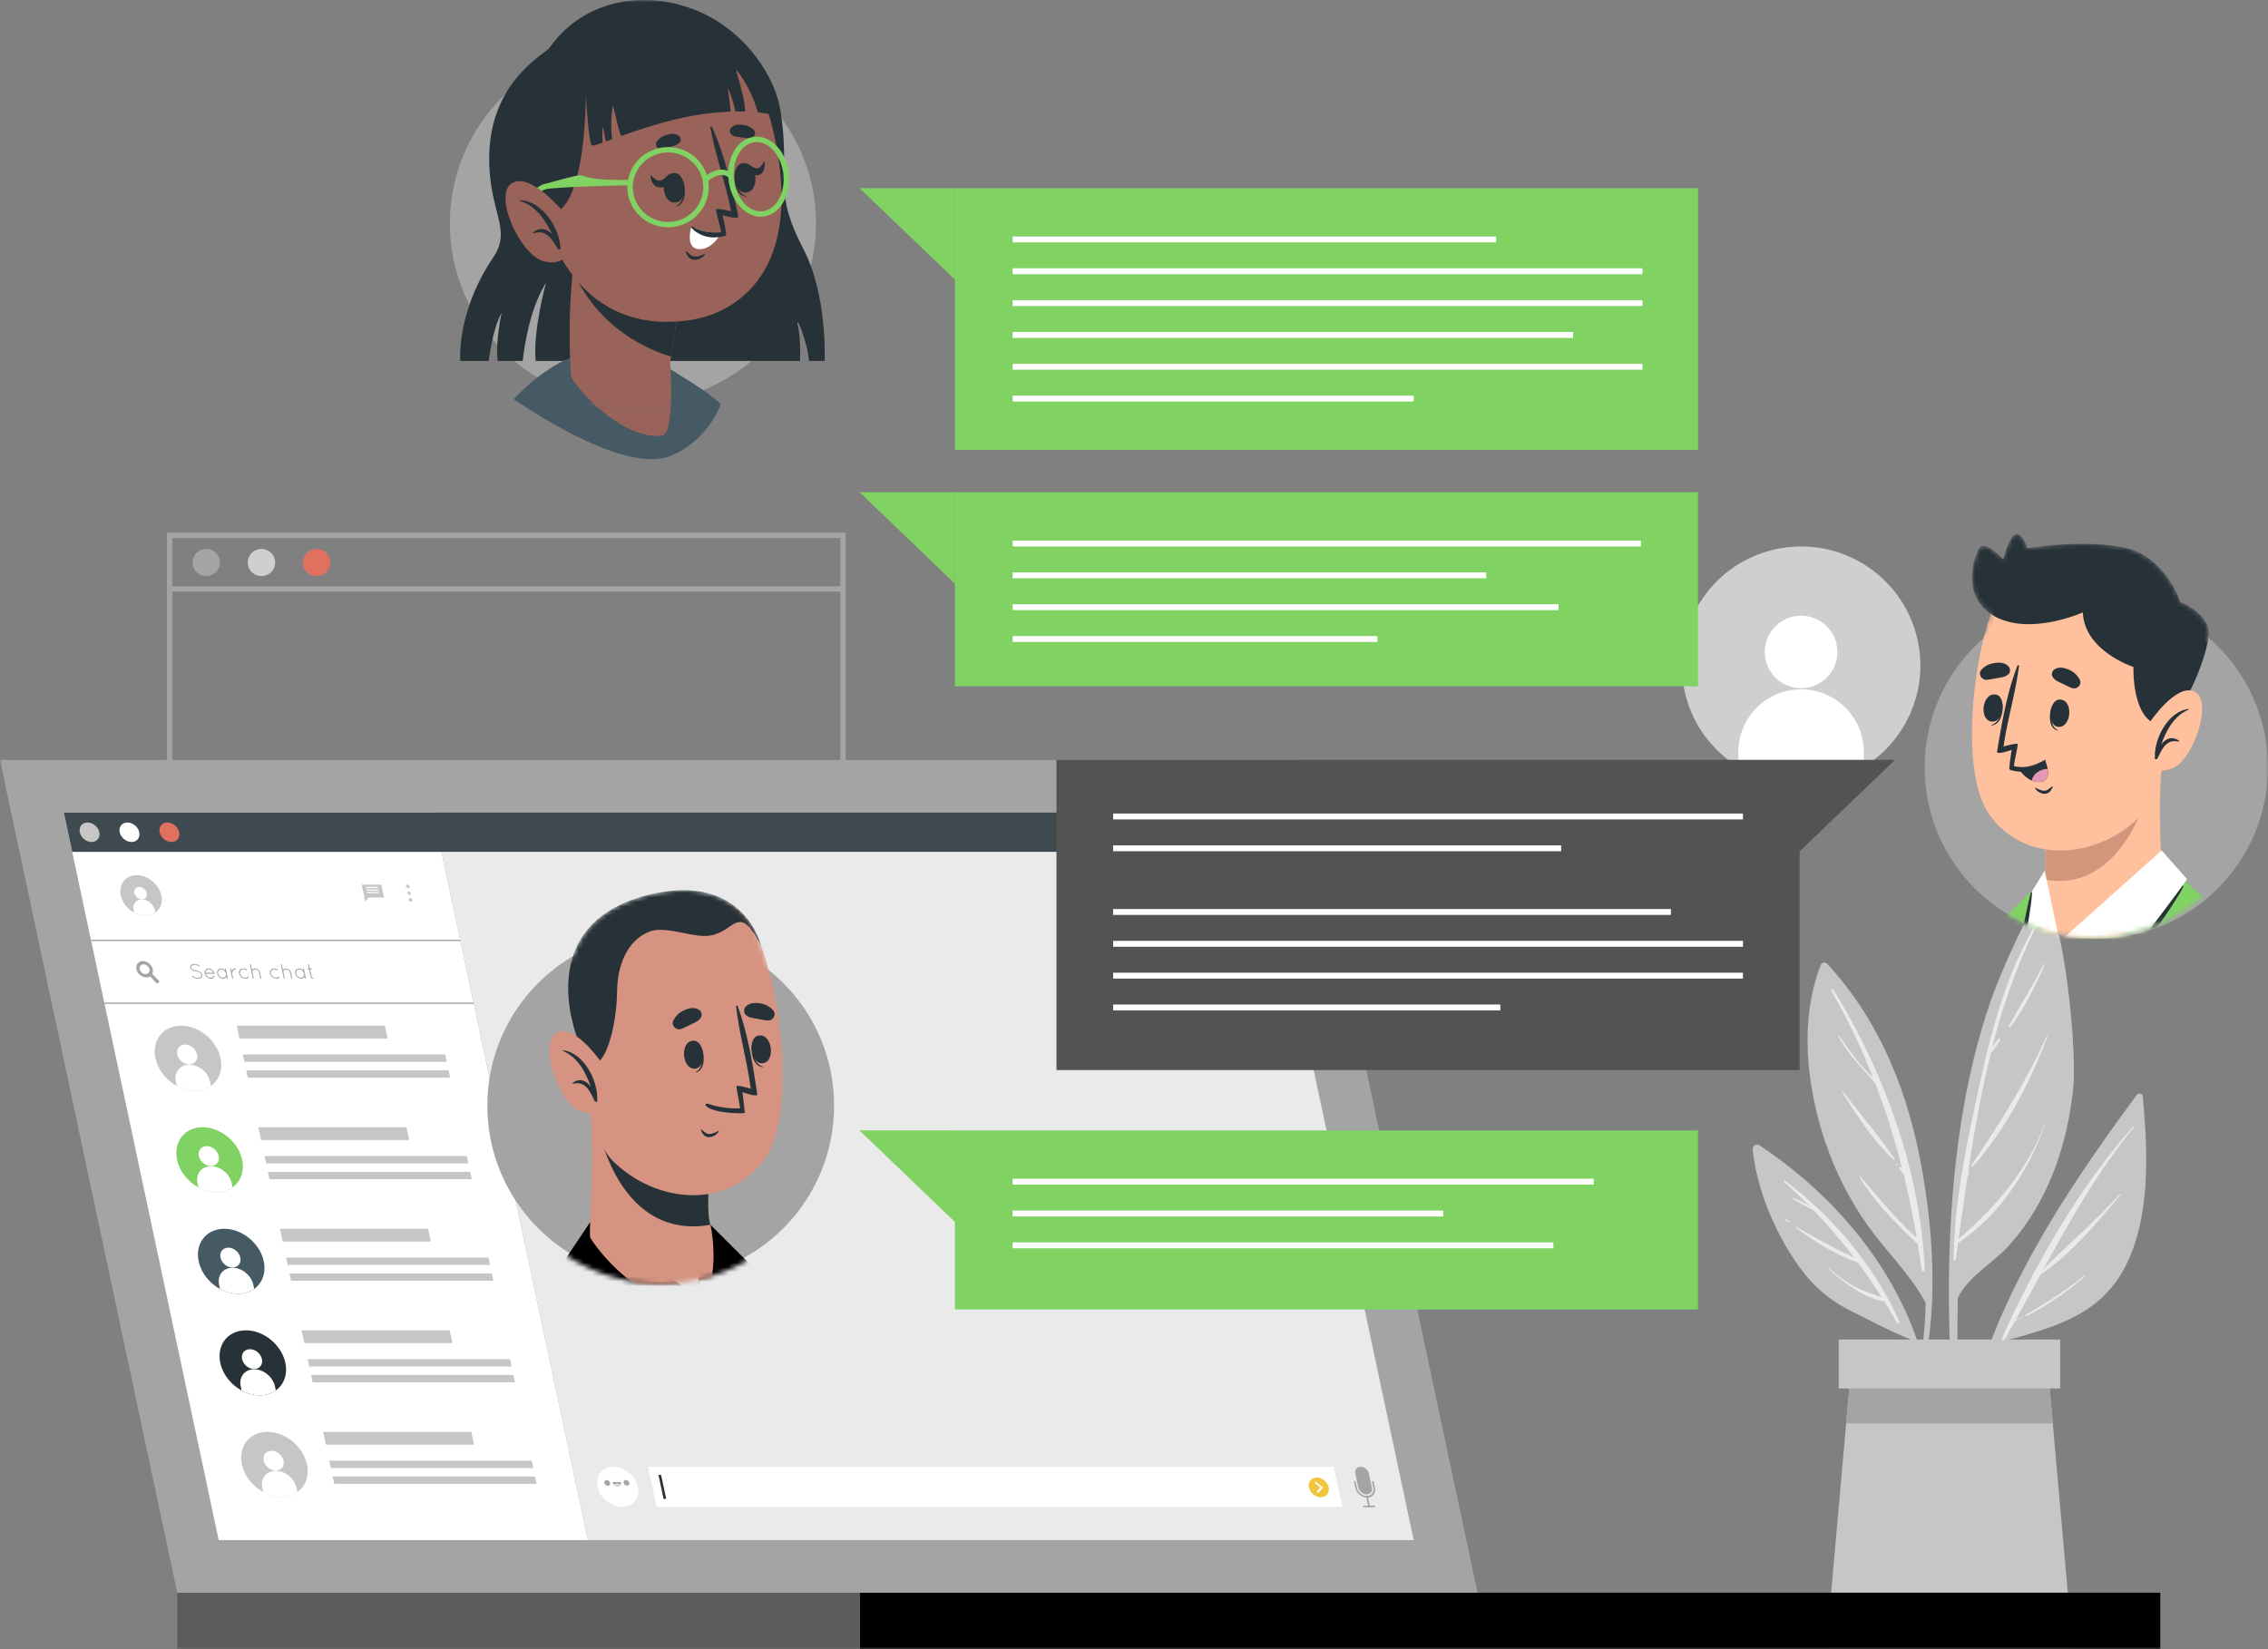 <svg width="484" height="352" viewBox="0 0 484 352" xmlns="http://www.w3.org/2000/svg" xmlns:xlink="http://www.w3.org/1999/xlink">
    <rect x="0" y="0" width="484" height="352" fill="#808080" stroke="none"/>
    <defs>
        <path id="tpxgvi9tna" d="M0 352h484V0H0z"/>
        <path d="M20.2.023c-1.449.31-2.71 5.362-2.71 5.362s-3.894-4.256-5.062-2.447c-1.121 1.715-3.909 9.805 2.399 14.093-.436 1.232-.825 2.572-1.199 3.975C5.325 27.694 0 37.967 0 49.474c0 13.593 7.429 25.458 18.44 31.741a32.782 32.782 0 0 0 3.52 1.761c.171.094.36.171.545.233.079.048.156.079.235.11.98.405 1.977.749 2.989 1.076.935.28 1.885.53 2.85.732.188.047.375.094.577.125.639.14 1.277.25 1.915.343.546.094 1.075.156 1.62.202 1.247.141 2.524.203 3.801.203 2.18 0 4.314-.186 6.385-.576a33.67 33.67 0 0 0 6.386-1.732c.203-.062.42-.156.623-.233.405-.155.795-.312 1.168-.483a36.422 36.422 0 0 0 8.94-5.55C67.953 70.722 73 60.698 73 49.474 73 38.84 68.45 29.27 61.21 22.58c.171-1.09.202-1.979.03-2.54-1.09-3.742-5.934-5.534-5.934-5.534s-3.224-10.12-12.522-11.77c-9.314-1.655-20.107.279-20.107.279S21.744 0 20.401 0a.882.882 0 0 0-.201.023z" id="r5lbcgd6jc"/>
        <path d="M20.2.023c-1.449.31-2.71 5.362-2.71 5.362s-3.894-4.256-5.062-2.447c-1.121 1.715-3.909 9.805 2.399 14.093-.436 1.232-.825 2.572-1.199 3.975C5.325 27.694 0 37.967 0 49.474c0 13.593 7.429 25.458 18.44 31.741a32.782 32.782 0 0 0 3.52 1.761c.171.094.36.171.545.233.079.048.156.079.235.11.98.405 1.977.749 2.989 1.076.935.28 1.885.53 2.85.732.188.047.375.094.577.125.639.14 1.277.25 1.915.343.546.094 1.075.156 1.62.202 1.247.141 2.524.203 3.801.203 2.18 0 4.314-.186 6.385-.576a33.67 33.67 0 0 0 6.386-1.732c.203-.062.42-.156.623-.233.405-.155.795-.312 1.168-.483a36.422 36.422 0 0 0 8.94-5.55C67.953 70.722 73 60.698 73 49.474 73 38.84 68.45 29.27 61.21 22.58c.171-1.09.202-1.979.03-2.54-1.09-3.742-5.934-5.534-5.934-5.534s-3.224-10.12-12.522-11.77c-9.314-1.655-20.107.279-20.107.279S21.744 0 20.401 0a.882.882 0 0 0-.201.023" id="otqny7p3ye"/>
        <path d="M20.2.023c-1.449.31-2.71 5.362-2.71 5.362s-3.894-4.256-5.062-2.447c-1.121 1.715-3.909 9.805 2.399 14.093-.436 1.232-.825 2.572-1.199 3.975C5.325 27.694 0 37.967 0 49.474c0 13.593 7.429 25.458 18.44 31.741a32.782 32.782 0 0 0 3.52 1.761c.171.094.36.171.545.233.079.048.156.079.235.11.98.405 1.977.749 2.989 1.076.935.28 1.885.53 2.85.732.188.047.375.094.577.125.639.14 1.277.25 1.915.343.546.094 1.075.156 1.62.202 1.247.141 2.524.203 3.801.203 2.18 0 4.314-.186 6.385-.576a33.67 33.67 0 0 0 6.386-1.732c.203-.062.42-.156.623-.233.405-.155.795-.312 1.168-.483a36.422 36.422 0 0 0 8.94-5.55C67.953 70.722 73 60.698 73 49.474 73 38.84 68.45 29.27 61.21 22.58c.171-1.09.202-1.979.03-2.54-1.09-3.742-5.934-5.534-5.934-5.534s-3.224-10.12-12.522-11.77c-9.314-1.655-20.107.279-20.107.279S21.744 0 20.401 0a.882.882 0 0 0-.201.023" id="t8n9hkzvkg"/>
        <path d="M20.2.023c-1.449.31-2.71 5.362-2.71 5.362s-3.894-4.256-5.062-2.447c-1.121 1.715-3.909 9.805 2.399 14.093-.436 1.232-.825 2.572-1.199 3.975C5.325 27.694 0 37.967 0 49.474c0 13.593 7.429 25.458 18.44 31.741a32.782 32.782 0 0 0 3.52 1.761c.171.094.36.171.545.233.079.048.156.079.235.11.98.405 1.977.749 2.989 1.076.935.28 1.885.53 2.85.732.188.047.375.094.577.125.639.14 1.277.25 1.915.343.546.094 1.075.156 1.62.202 1.247.141 2.524.203 3.801.203 2.18 0 4.314-.186 6.385-.576a33.67 33.67 0 0 0 6.386-1.732c.203-.062.42-.156.623-.233.405-.155.795-.312 1.168-.483a36.422 36.422 0 0 0 8.94-5.55C67.953 70.722 73 60.698 73 49.474 73 38.84 68.45 29.27 61.21 22.58c.171-1.09.202-1.979.03-2.54-1.09-3.742-5.934-5.534-5.934-5.534s-3.224-10.12-12.522-11.77c-9.314-1.655-20.107.279-20.107.279S21.744 0 20.401 0a.882.882 0 0 0-.201.023" id="as7eokeaji"/>
        <path d="M20.2.023c-1.449.31-2.71 5.362-2.71 5.362s-3.894-4.256-5.062-2.447c-1.121 1.715-3.909 9.805 2.399 14.093-.436 1.232-.825 2.572-1.199 3.975C5.325 27.694 0 37.967 0 49.474c0 13.593 7.429 25.458 18.44 31.741a32.782 32.782 0 0 0 3.52 1.761c.171.094.36.171.545.233.079.048.156.079.235.11.98.405 1.977.749 2.989 1.076.935.28 1.885.53 2.85.732.188.047.375.094.577.125.639.14 1.277.25 1.915.343.546.094 1.075.156 1.62.202 1.247.141 2.524.203 3.801.203 2.18 0 4.314-.186 6.385-.576a33.67 33.67 0 0 0 6.386-1.732c.203-.062.42-.156.623-.233.405-.155.795-.312 1.168-.483a36.422 36.422 0 0 0 8.94-5.55C67.953 70.722 73 60.698 73 49.474 73 38.84 68.45 29.27 61.21 22.58c.171-1.09.202-1.979.03-2.54-1.09-3.742-5.934-5.534-5.934-5.534s-3.224-10.12-12.522-11.77c-9.314-1.655-20.107.279-20.107.279S21.744 0 20.401 0a.882.882 0 0 0-.201.023" id="98cyeborzk"/>
        <path d="M20.2.023c-1.449.31-2.71 5.362-2.71 5.362s-3.894-4.256-5.062-2.447c-1.121 1.715-3.909 9.805 2.399 14.093-.436 1.232-.825 2.572-1.199 3.975C5.325 27.694 0 37.967 0 49.474c0 13.593 7.429 25.458 18.44 31.741a32.782 32.782 0 0 0 3.52 1.761c.171.094.36.171.545.233.079.048.156.079.235.11.98.405 1.977.749 2.989 1.076.935.28 1.885.53 2.85.732.188.047.375.094.577.125.639.14 1.277.25 1.915.343.546.094 1.075.156 1.62.202 1.247.141 2.524.203 3.801.203 2.18 0 4.314-.186 6.385-.576a33.67 33.67 0 0 0 6.386-1.732c.203-.062.42-.156.623-.233.405-.155.795-.312 1.168-.483a36.422 36.422 0 0 0 8.94-5.55C67.953 70.722 73 60.698 73 49.474 73 38.84 68.45 29.27 61.21 22.58c.171-1.09.202-1.979.03-2.54-1.09-3.742-5.934-5.534-5.934-5.534s-3.224-10.12-12.522-11.77c-9.314-1.655-20.107.279-20.107.279S21.744 0 20.401 0a.882.882 0 0 0-.201.023" id="yqwbj6t6wm"/>
        <path d="M20.2.023c-1.449.31-2.71 5.362-2.71 5.362s-3.894-4.256-5.062-2.447c-1.121 1.715-3.909 9.805 2.399 14.093-.436 1.232-.825 2.572-1.199 3.975C5.325 27.694 0 37.967 0 49.474c0 13.593 7.429 25.458 18.44 31.741a32.782 32.782 0 0 0 3.52 1.761c.171.094.36.171.545.233.079.048.156.079.235.11.98.405 1.977.749 2.989 1.076.935.28 1.885.53 2.85.732.188.047.375.094.577.125.639.14 1.277.25 1.915.343.546.094 1.075.156 1.62.202 1.247.141 2.524.203 3.801.203 2.18 0 4.314-.186 6.385-.576a33.67 33.67 0 0 0 6.386-1.732c.203-.062.42-.156.623-.233.405-.155.795-.312 1.168-.483a36.422 36.422 0 0 0 8.94-5.55C67.953 70.722 73 60.698 73 49.474 73 38.84 68.45 29.27 61.21 22.58c.171-1.09.202-1.979.03-2.54-1.09-3.742-5.934-5.534-5.934-5.534s-3.224-10.12-12.522-11.77c-9.314-1.655-20.107.279-20.107.279S21.744 0 20.401 0a.882.882 0 0 0-.201.023" id="81fqh44tjo"/>
        <path d="M20.2.023c-1.449.31-2.71 5.362-2.71 5.362s-3.894-4.256-5.062-2.447c-1.121 1.715-3.909 9.805 2.399 14.093-.436 1.232-.825 2.572-1.199 3.975C5.325 27.694 0 37.967 0 49.474c0 13.593 7.429 25.458 18.44 31.741a32.782 32.782 0 0 0 3.52 1.761c.171.094.36.171.545.233.079.048.156.079.235.11.98.405 1.977.749 2.989 1.076.935.28 1.885.53 2.85.732.188.047.375.094.577.125.639.14 1.277.25 1.915.343.546.094 1.075.156 1.62.202 1.247.141 2.524.203 3.801.203 2.18 0 4.314-.186 6.385-.576a33.67 33.67 0 0 0 6.386-1.732c.203-.062.42-.156.623-.233.405-.155.795-.312 1.168-.483a36.422 36.422 0 0 0 8.94-5.55C67.953 70.722 73 60.698 73 49.474 73 38.84 68.45 29.27 61.21 22.58c.171-1.09.202-1.979.03-2.54-1.09-3.742-5.934-5.534-5.934-5.534s-3.224-10.12-12.522-11.77c-9.314-1.655-20.107.279-20.107.279S21.744 0 20.401 0a.882.882 0 0 0-.201.023" id="jc4jutyw5q"/>
        <path d="M20.2.023c-1.449.31-2.71 5.362-2.71 5.362s-3.894-4.256-5.062-2.447c-1.121 1.715-3.909 9.805 2.399 14.093-.436 1.232-.825 2.572-1.199 3.975C5.325 27.694 0 37.967 0 49.474c0 13.593 7.429 25.458 18.44 31.741a32.782 32.782 0 0 0 3.52 1.761c.171.094.36.171.545.233.079.048.156.079.235.11.98.405 1.977.749 2.989 1.076.935.28 1.885.53 2.85.732.188.047.375.094.577.125.639.14 1.277.25 1.915.343.546.094 1.075.156 1.62.202 1.247.141 2.524.203 3.801.203 2.18 0 4.314-.186 6.385-.576a33.67 33.67 0 0 0 6.386-1.732c.203-.062.42-.156.623-.233.405-.155.795-.312 1.168-.483a36.422 36.422 0 0 0 8.94-5.55C67.953 70.722 73 60.698 73 49.474 73 38.84 68.45 29.27 61.21 22.58c.171-1.09.202-1.979.03-2.54-1.09-3.742-5.934-5.534-5.934-5.534s-3.224-10.12-12.522-11.77c-9.314-1.655-20.107.279-20.107.279S21.744 0 20.401 0a.882.882 0 0 0-.201.023" id="usjskg7ius"/>
        <path d="M20.2.023c-1.449.31-2.71 5.362-2.71 5.362s-3.894-4.256-5.062-2.447c-1.121 1.715-3.909 9.805 2.399 14.093-.436 1.232-.825 2.572-1.199 3.975C5.325 27.694 0 37.967 0 49.474c0 13.593 7.429 25.458 18.44 31.741a32.782 32.782 0 0 0 3.52 1.761c.171.094.36.171.545.233.079.048.156.079.235.11.98.405 1.977.749 2.989 1.076.935.28 1.885.53 2.85.732.188.047.375.094.577.125.639.14 1.277.25 1.915.343.546.094 1.075.156 1.62.202 1.247.141 2.524.203 3.801.203 2.18 0 4.314-.186 6.385-.576a33.67 33.67 0 0 0 6.386-1.732c.203-.062.42-.156.623-.233.405-.155.795-.312 1.168-.483a36.422 36.422 0 0 0 8.94-5.55C67.953 70.722 73 60.698 73 49.474 73 38.84 68.45 29.27 61.21 22.58c.171-1.09.202-1.979.03-2.54-1.09-3.742-5.934-5.534-5.934-5.534s-3.224-10.12-12.522-11.77c-9.314-1.655-20.107.279-20.107.279S21.744 0 20.401 0a.882.882 0 0 0-.201.023" id="jv5vxccnmu"/>
        <path d="M20.2.023c-1.449.31-2.71 5.362-2.71 5.362s-3.894-4.256-5.062-2.447c-1.121 1.715-3.909 9.805 2.399 14.093-.436 1.232-.825 2.572-1.199 3.975C5.325 27.694 0 37.967 0 49.474c0 13.593 7.429 25.458 18.44 31.741a32.782 32.782 0 0 0 3.52 1.761c.171.094.36.171.545.233.079.048.156.079.235.11.98.405 1.977.749 2.989 1.076.935.28 1.885.53 2.85.732.188.047.375.094.577.125.639.14 1.277.25 1.915.343.546.094 1.075.156 1.62.202 1.247.141 2.524.203 3.801.203 2.18 0 4.314-.186 6.385-.576a33.67 33.67 0 0 0 6.386-1.732c.203-.062.42-.156.623-.233.405-.155.795-.312 1.168-.483a36.422 36.422 0 0 0 8.94-5.55C67.953 70.722 73 60.698 73 49.474 73 38.84 68.45 29.27 61.21 22.58c.171-1.09.202-1.979.03-2.54-1.09-3.742-5.934-5.534-5.934-5.534s-3.224-10.12-12.522-11.77c-9.314-1.655-20.107.279-20.107.279S21.744 0 20.401 0a.882.882 0 0 0-.201.023" id="nh6k2dxdjw"/>
        <path d="M20.2.023c-1.449.31-2.71 5.362-2.71 5.362s-3.894-4.256-5.062-2.447c-1.121 1.715-3.909 9.805 2.399 14.093-.436 1.232-.825 2.572-1.199 3.975C5.325 27.694 0 37.967 0 49.474c0 13.593 7.429 25.458 18.44 31.741a32.782 32.782 0 0 0 3.52 1.761c.171.094.36.171.545.233.079.048.156.079.235.11.98.405 1.977.749 2.989 1.076.935.28 1.885.53 2.85.732.188.047.375.094.577.125.639.14 1.277.25 1.915.343.546.094 1.075.156 1.62.202 1.247.141 2.524.203 3.801.203 2.18 0 4.314-.186 6.385-.576a33.67 33.67 0 0 0 6.386-1.732c.203-.062.42-.156.623-.233.405-.155.795-.312 1.168-.483a36.422 36.422 0 0 0 8.94-5.55C67.953 70.722 73 60.698 73 49.474 73 38.84 68.45 29.27 61.21 22.58c.171-1.09.202-1.979.03-2.54-1.09-3.742-5.934-5.534-5.934-5.534s-3.224-10.12-12.522-11.77c-9.314-1.655-20.107.279-20.107.279S21.744 0 20.401 0a.882.882 0 0 0-.201.023" id="j1qbmgcx3y"/>
        <path d="M20.2.023c-1.449.31-2.71 5.362-2.71 5.362s-3.894-4.256-5.062-2.447c-1.121 1.715-3.909 9.805 2.399 14.093-.436 1.232-.825 2.572-1.199 3.975C5.325 27.694 0 37.967 0 49.474c0 13.593 7.429 25.458 18.44 31.741a32.782 32.782 0 0 0 3.52 1.761c.171.094.36.171.545.233.079.048.156.079.235.11.98.405 1.977.749 2.989 1.076.935.28 1.885.53 2.85.732.188.047.375.094.577.125.639.14 1.277.25 1.915.343.546.094 1.075.156 1.62.202 1.247.141 2.524.203 3.801.203 2.18 0 4.314-.186 6.385-.576a33.67 33.67 0 0 0 6.386-1.732c.203-.062.42-.156.623-.233.405-.155.795-.312 1.168-.483a36.422 36.422 0 0 0 8.94-5.55C67.953 70.722 73 60.698 73 49.474 73 38.84 68.45 29.27 61.21 22.58c.171-1.09.202-1.979.03-2.54-1.09-3.742-5.934-5.534-5.934-5.534s-3.224-10.12-12.522-11.77c-9.314-1.655-20.107.279-20.107.279S21.744 0 20.401 0a.882.882 0 0 0-.201.023" id="xzqq7nrefA"/>
        <path d="M20.2.023c-1.449.31-2.71 5.362-2.71 5.362s-3.894-4.256-5.062-2.447c-1.121 1.715-3.909 9.805 2.399 14.093-.436 1.232-.825 2.572-1.199 3.975C5.325 27.694 0 37.967 0 49.474c0 13.593 7.429 25.458 18.44 31.741a32.782 32.782 0 0 0 3.52 1.761c.171.094.36.171.545.233.079.048.156.079.235.11.98.405 1.977.749 2.989 1.076.935.28 1.885.53 2.85.732.188.047.375.094.577.125.639.14 1.277.25 1.915.343.546.094 1.075.156 1.62.202 1.247.141 2.524.203 3.801.203 2.18 0 4.314-.186 6.385-.576a33.67 33.67 0 0 0 6.386-1.732c.203-.062.42-.156.623-.233.405-.155.795-.312 1.168-.483a36.422 36.422 0 0 0 8.94-5.55C67.953 70.722 73 60.698 73 49.474 73 38.84 68.45 29.27 61.21 22.58c.171-1.09.202-1.979.03-2.54-1.09-3.742-5.934-5.534-5.934-5.534s-3.224-10.12-12.522-11.77c-9.314-1.655-20.107.279-20.107.279S21.744 0 20.401 0a.882.882 0 0 0-.201.023" id="iszcu9clrC"/>
        <path d="M20.2.023c-1.449.31-2.71 5.362-2.71 5.362s-3.894-4.256-5.062-2.447c-1.121 1.715-3.909 9.805 2.399 14.093-.436 1.232-.825 2.572-1.199 3.975C5.325 27.694 0 37.967 0 49.474c0 13.593 7.429 25.458 18.44 31.741a32.782 32.782 0 0 0 3.52 1.761c.171.094.36.171.545.233.079.048.156.079.235.11.98.405 1.977.749 2.989 1.076.935.28 1.885.53 2.85.732.188.047.375.094.577.125.639.14 1.277.25 1.915.343.546.094 1.075.156 1.62.202 1.247.141 2.524.203 3.801.203 2.18 0 4.314-.186 6.385-.576a33.67 33.67 0 0 0 6.386-1.732c.203-.062.42-.156.623-.233.405-.155.795-.312 1.168-.483a36.422 36.422 0 0 0 8.94-5.55C67.953 70.722 73 60.698 73 49.474 73 38.84 68.45 29.27 61.21 22.58c.171-1.09.202-1.979.03-2.54-1.09-3.742-5.934-5.534-5.934-5.534s-3.224-10.12-12.522-11.77c-9.314-1.655-20.107.279-20.107.279S21.744 0 20.401 0a.882.882 0 0 0-.201.023" id="nev04w32vE"/>
        <path d="M20.2.023c-1.449.31-2.71 5.362-2.71 5.362s-3.894-4.256-5.062-2.447c-1.121 1.715-3.909 9.805 2.399 14.093-.436 1.232-.825 2.572-1.199 3.975C5.325 27.694 0 37.967 0 49.474c0 13.593 7.429 25.458 18.44 31.741a32.782 32.782 0 0 0 3.52 1.761c.171.094.36.171.545.233.079.048.156.079.235.11.98.405 1.977.749 2.989 1.076.935.28 1.885.53 2.85.732.188.047.375.094.577.125.639.14 1.277.25 1.915.343.546.094 1.075.156 1.62.202 1.247.141 2.524.203 3.801.203 2.18 0 4.314-.186 6.385-.576a33.67 33.67 0 0 0 6.386-1.732c.203-.062.42-.156.623-.233.405-.155.795-.312 1.168-.483a36.422 36.422 0 0 0 8.94-5.55C67.953 70.722 73 60.698 73 49.474 73 38.84 68.45 29.27 61.21 22.58c.171-1.09.202-1.979.03-2.54-1.09-3.742-5.934-5.534-5.934-5.534s-3.224-10.12-12.522-11.77c-9.314-1.655-20.107.279-20.107.279S21.744 0 20.401 0a.882.882 0 0 0-.201.023" id="mx3houn4xG"/>
        <path d="M20.2.023c-1.449.31-2.71 5.362-2.71 5.362s-3.894-4.256-5.062-2.447c-1.121 1.715-3.909 9.805 2.399 14.093-.436 1.232-.825 2.572-1.199 3.975C5.325 27.694 0 37.967 0 49.474c0 13.593 7.429 25.458 18.44 31.741a32.782 32.782 0 0 0 3.52 1.761c.171.094.36.171.545.233.079.048.156.079.235.11.98.405 1.977.749 2.989 1.076.935.28 1.885.53 2.85.732.188.047.375.094.577.125.639.14 1.277.25 1.915.343.546.094 1.075.156 1.62.202 1.247.141 2.524.203 3.801.203 2.18 0 4.314-.186 6.385-.576a33.67 33.67 0 0 0 6.386-1.732c.203-.062.42-.156.623-.233.405-.155.795-.312 1.168-.483a36.422 36.422 0 0 0 8.94-5.55C67.953 70.722 73 60.698 73 49.474 73 38.84 68.45 29.27 61.21 22.58c.171-1.09.202-1.979.03-2.54-1.09-3.742-5.934-5.534-5.934-5.534s-3.224-10.12-12.522-11.77c-9.314-1.655-20.107.279-20.107.279S21.744 0 20.401 0a.882.882 0 0 0-.201.023z" id="1lgihh7q9I"/>
        <path d="M20.2.023c-1.449.31-2.71 5.362-2.71 5.362s-3.894-4.256-5.062-2.447c-1.121 1.715-3.909 9.805 2.399 14.093-.436 1.232-.825 2.572-1.199 3.975C5.325 27.694 0 37.967 0 49.474c0 13.593 7.429 25.458 18.44 31.741a32.782 32.782 0 0 0 3.52 1.761c.171.094.36.171.545.233.079.048.156.079.235.11.98.405 1.977.749 2.989 1.076.935.28 1.885.53 2.85.732.188.047.375.094.577.125.639.14 1.277.25 1.915.343.546.094 1.075.156 1.62.202 1.247.141 2.524.203 3.801.203 2.18 0 4.314-.186 6.385-.576a33.67 33.67 0 0 0 6.386-1.732c.203-.062.42-.156.623-.233.405-.155.795-.312 1.168-.483a36.422 36.422 0 0 0 8.94-5.55C67.953 70.722 73 60.698 73 49.474 73 38.84 68.45 29.27 61.21 22.58c.171-1.09.202-1.979.03-2.54-1.09-3.742-5.934-5.534-5.934-5.534s-3.224-10.12-12.522-11.77c-9.314-1.655-20.107.279-20.107.279S21.744 0 20.401 0a.882.882 0 0 0-.201.023" id="92b5yfn5zK"/>
        <path d="M20.2.023c-1.449.31-2.71 5.362-2.71 5.362s-3.894-4.256-5.062-2.447c-1.121 1.715-3.909 9.805 2.399 14.093-.436 1.232-.825 2.572-1.199 3.975C5.325 27.694 0 37.967 0 49.474c0 13.593 7.429 25.458 18.44 31.741a32.782 32.782 0 0 0 3.52 1.761c.171.094.36.171.545.233.079.048.156.079.235.11.98.405 1.977.749 2.989 1.076.935.28 1.885.53 2.85.732.188.047.375.094.577.125.639.14 1.277.25 1.915.343.546.094 1.075.156 1.62.202 1.247.141 2.524.203 3.801.203 2.18 0 4.314-.186 6.385-.576a33.67 33.67 0 0 0 6.386-1.732c.203-.062.42-.156.623-.233.405-.155.795-.312 1.168-.483a36.422 36.422 0 0 0 8.94-5.55C67.953 70.722 73 60.698 73 49.474 73 38.84 68.45 29.27 61.21 22.58c.171-1.09.202-1.979.03-2.54-1.09-3.742-5.934-5.534-5.934-5.534s-3.224-10.12-12.522-11.77c-9.314-1.655-20.107.279-20.107.279S21.744 0 20.401 0a.882.882 0 0 0-.201.023z" id="35lfjhfaiM"/>
        <path d="M20.2.023c-1.449.31-2.71 5.362-2.71 5.362s-3.894-4.256-5.062-2.447c-1.121 1.715-3.909 9.805 2.399 14.093-.436 1.232-.825 2.572-1.199 3.975C5.325 27.694 0 37.967 0 49.474c0 13.593 7.429 25.458 18.44 31.741a32.782 32.782 0 0 0 3.52 1.761c.171.094.36.171.545.233.079.048.156.079.235.11.98.405 1.977.749 2.989 1.076.935.28 1.885.53 2.85.732.188.047.375.094.577.125.639.14 1.277.25 1.915.343.546.094 1.075.156 1.62.202 1.247.141 2.524.203 3.801.203 2.18 0 4.314-.186 6.385-.576a33.67 33.67 0 0 0 6.386-1.732c.203-.062.42-.156.623-.233.405-.155.795-.312 1.168-.483a36.422 36.422 0 0 0 8.94-5.55C67.953 70.722 73 60.698 73 49.474 73 38.84 68.45 29.27 61.21 22.58c.171-1.09.202-1.979.03-2.54-1.09-3.742-5.934-5.534-5.934-5.534s-3.224-10.12-12.522-11.77c-9.314-1.655-20.107.279-20.107.279S21.744 0 20.401 0a.882.882 0 0 0-.201.023" id="g90rem9n8O"/>
        <path d="M34.259 1.027C24.332 3.544 19.872 8.86 18.16 14.44A37.44 37.44 0 0 0 0 46.617 37.446 37.446 0 0 0 17.084 78.12 36.518 36.518 0 0 0 36.991 84a36.471 36.471 0 0 0 18.31-4.903C66.47 72.673 74 60.537 74 46.617c0-11.778-5.39-22.279-13.81-29.116-.521-2.01-1.098-3.87-1.73-5.541 0-.019 0-.038-.018-.057v-.02c0-.017 0-.036-.018-.055C58.074 10.513 54.881 0 41.859 0c-2.233 0-4.755.309-7.6 1.027z" id="yoluu40roQ"/>
        <path d="M34.259 1.027C24.332 3.544 19.872 8.86 18.16 14.44A37.44 37.44 0 0 0 0 46.617 37.446 37.446 0 0 0 17.084 78.12 36.518 36.518 0 0 0 36.991 84a36.471 36.471 0 0 0 18.31-4.903C66.47 72.673 74 60.537 74 46.617c0-11.778-5.39-22.279-13.81-29.116-.521-2.01-1.098-3.87-1.73-5.541 0-.019 0-.038-.018-.057v-.02c0-.017 0-.036-.018-.055C58.074 10.513 54.881 0 41.859 0c-2.233 0-4.755.309-7.6 1.027" id="ecb82buwjS"/>
        <path d="M34.259 1.027C24.332 3.544 19.872 8.86 18.16 14.44A37.44 37.44 0 0 0 0 46.617 37.446 37.446 0 0 0 17.084 78.12 36.518 36.518 0 0 0 36.991 84a36.471 36.471 0 0 0 18.31-4.903C66.47 72.673 74 60.537 74 46.617c0-11.778-5.39-22.279-13.81-29.116-.521-2.01-1.098-3.87-1.73-5.541 0-.019 0-.038-.018-.057v-.02c0-.017 0-.036-.018-.055C58.074 10.513 54.881 0 41.859 0c-2.233 0-4.755.309-7.6 1.027" id="9ndmqyefgU"/>
        <path d="M34.259 1.027C24.332 3.544 19.872 8.86 18.16 14.44A37.44 37.44 0 0 0 0 46.617 37.446 37.446 0 0 0 17.084 78.12 36.518 36.518 0 0 0 36.991 84a36.471 36.471 0 0 0 18.31-4.903C66.47 72.673 74 60.537 74 46.617c0-11.778-5.39-22.279-13.81-29.116-.521-2.01-1.098-3.87-1.73-5.541 0-.019 0-.038-.018-.057v-.02c0-.017 0-.036-.018-.055C58.074 10.513 54.881 0 41.859 0c-2.233 0-4.755.309-7.6 1.027" id="w0h6jw9tbW"/>
        <path d="M34.259 1.027C24.332 3.544 19.872 8.86 18.16 14.44A37.44 37.44 0 0 0 0 46.617 37.446 37.446 0 0 0 17.084 78.12 36.518 36.518 0 0 0 36.991 84a36.471 36.471 0 0 0 18.31-4.903C66.47 72.673 74 60.537 74 46.617c0-11.778-5.39-22.279-13.81-29.116-.521-2.01-1.098-3.87-1.73-5.541 0-.019 0-.038-.018-.057v-.02c0-.017 0-.036-.018-.055C58.074 10.513 54.881 0 41.859 0c-2.233 0-4.755.309-7.6 1.027" id="t60lcaijjY"/>
        <path d="M34.259 1.027C24.332 3.544 19.872 8.86 18.16 14.44A37.44 37.44 0 0 0 0 46.617 37.446 37.446 0 0 0 17.084 78.12 36.518 36.518 0 0 0 36.991 84a36.471 36.471 0 0 0 18.31-4.903C66.47 72.673 74 60.537 74 46.617c0-11.778-5.39-22.279-13.81-29.116-.521-2.01-1.098-3.87-1.73-5.541 0-.019 0-.038-.018-.057v-.02c0-.017 0-.036-.018-.055C58.074 10.513 54.881 0 41.859 0c-2.233 0-4.755.309-7.6 1.027" id="8ueg9740zaa"/>
        <path d="M34.259 1.027C24.332 3.544 19.872 8.86 18.16 14.44A37.44 37.44 0 0 0 0 46.617 37.446 37.446 0 0 0 17.084 78.12 36.518 36.518 0 0 0 36.991 84a36.471 36.471 0 0 0 18.31-4.903C66.47 72.673 74 60.537 74 46.617c0-11.778-5.39-22.279-13.81-29.116-.521-2.01-1.098-3.87-1.73-5.541 0-.019 0-.038-.018-.057v-.02c0-.017 0-.036-.018-.055C58.074 10.513 54.881 0 41.859 0c-2.233 0-4.755.309-7.6 1.027" id="72m2le7g8ac"/>
        <path d="M34.259 1.027C24.332 3.544 19.872 8.86 18.16 14.44A37.44 37.44 0 0 0 0 46.617 37.446 37.446 0 0 0 17.084 78.12 36.518 36.518 0 0 0 36.991 84a36.471 36.471 0 0 0 18.31-4.903C66.47 72.673 74 60.537 74 46.617c0-11.778-5.39-22.279-13.81-29.116-.521-2.01-1.098-3.87-1.73-5.541 0-.019 0-.038-.018-.057v-.02c0-.017 0-.036-.018-.055C58.074 10.513 54.881 0 41.859 0c-2.233 0-4.755.309-7.6 1.027" id="lcdupfgw6ae"/>
        <path d="M34.259 1.027C24.332 3.544 19.872 8.86 18.16 14.44A37.44 37.44 0 0 0 0 46.617 37.446 37.446 0 0 0 17.084 78.12 36.518 36.518 0 0 0 36.991 84a36.471 36.471 0 0 0 18.31-4.903C66.47 72.673 74 60.537 74 46.617c0-11.778-5.39-22.279-13.81-29.116-.521-2.01-1.098-3.87-1.73-5.541 0-.019 0-.038-.018-.057v-.02c0-.017 0-.036-.018-.055C58.074 10.513 54.881 0 41.859 0c-2.233 0-4.755.309-7.6 1.027" id="4ghsmbwszag"/>
        <path d="M34.259 1.027C24.332 3.544 19.872 8.86 18.16 14.44A37.44 37.44 0 0 0 0 46.617 37.446 37.446 0 0 0 17.084 78.12 36.518 36.518 0 0 0 36.991 84a36.471 36.471 0 0 0 18.31-4.903C66.47 72.673 74 60.537 74 46.617c0-11.778-5.39-22.279-13.81-29.116-.521-2.01-1.098-3.87-1.73-5.541 0-.019 0-.038-.018-.057v-.02c0-.017 0-.036-.018-.055C58.074 10.513 54.881 0 41.859 0c-2.233 0-4.755.309-7.6 1.027" id="xl90wuui6ai"/>
        <path d="M34.259 1.027C24.332 3.544 19.872 8.86 18.16 14.44A37.44 37.44 0 0 0 0 46.617 37.446 37.446 0 0 0 17.084 78.12 36.518 36.518 0 0 0 36.991 84a36.471 36.471 0 0 0 18.31-4.903C66.47 72.673 74 60.537 74 46.617c0-11.778-5.39-22.279-13.81-29.116-.521-2.01-1.098-3.87-1.73-5.541 0-.019 0-.038-.018-.057v-.02c0-.017 0-.036-.018-.055C58.074 10.513 54.881 0 41.859 0c-2.233 0-4.755.309-7.6 1.027" id="c9ydgcyllak"/>
        <path d="M34.259 1.027C24.332 3.544 19.872 8.86 18.16 14.44A37.44 37.44 0 0 0 0 46.617 37.446 37.446 0 0 0 17.084 78.12 36.518 36.518 0 0 0 36.991 84a36.471 36.471 0 0 0 18.31-4.903C66.47 72.673 74 60.537 74 46.617c0-11.778-5.39-22.279-13.81-29.116-.521-2.01-1.098-3.87-1.73-5.541 0-.019 0-.038-.018-.057v-.02c0-.017 0-.036-.018-.055C58.074 10.513 54.881 0 41.859 0c-2.233 0-4.755.309-7.6 1.027" id="49xabqf1bam"/>
        <path d="M34.259 1.027C24.332 3.544 19.872 8.86 18.16 14.44A37.44 37.44 0 0 0 0 46.617 37.446 37.446 0 0 0 17.084 78.12 36.518 36.518 0 0 0 36.991 84a36.471 36.471 0 0 0 18.31-4.903C66.47 72.673 74 60.537 74 46.617c0-11.778-5.39-22.279-13.81-29.116-.521-2.01-1.098-3.87-1.73-5.541 0-.019 0-.038-.018-.057v-.02c0-.017 0-.036-.018-.055C58.074 10.513 54.881 0 41.859 0c-2.233 0-4.755.309-7.6 1.027" id="8rf2qhs40ao"/>
        <path d="M34.259 1.027C24.332 3.544 19.872 8.86 18.16 14.44A37.44 37.44 0 0 0 0 46.617 37.446 37.446 0 0 0 17.084 78.12 36.518 36.518 0 0 0 36.991 84a36.471 36.471 0 0 0 18.31-4.903C66.47 72.673 74 60.537 74 46.617c0-11.778-5.39-22.279-13.81-29.116-.521-2.01-1.098-3.87-1.73-5.541 0-.019 0-.038-.018-.057v-.02c0-.017 0-.036-.018-.055C58.074 10.513 54.881 0 41.859 0c-2.233 0-4.755.309-7.6 1.027" id="w6dh0n8mvaq"/>
        <path d="M34.259 1.027C24.332 3.544 19.872 8.86 18.16 14.44A37.44 37.44 0 0 0 0 46.617 37.446 37.446 0 0 0 17.084 78.12 36.518 36.518 0 0 0 36.991 84a36.471 36.471 0 0 0 18.31-4.903C66.47 72.673 74 60.537 74 46.617c0-11.778-5.39-22.279-13.81-29.116-.521-2.01-1.098-3.87-1.73-5.541 0-.019 0-.038-.018-.057v-.02c0-.017 0-.036-.018-.055C58.074 10.513 54.881 0 41.859 0c-2.233 0-4.755.309-7.6 1.027z" id="1wje5ougaas"/>
        <path d="M34.259 1.027C24.332 3.544 19.872 8.86 18.16 14.44A37.44 37.44 0 0 0 0 46.617 37.446 37.446 0 0 0 17.084 78.12 36.518 36.518 0 0 0 36.991 84a36.471 36.471 0 0 0 18.31-4.903C66.47 72.673 74 60.537 74 46.617c0-11.778-5.39-22.279-13.81-29.116-.521-2.01-1.098-3.87-1.73-5.541 0-.019 0-.038-.018-.057v-.02c0-.017 0-.036-.018-.055C58.074 10.513 54.881 0 41.859 0c-2.233 0-4.755.309-7.6 1.027" id="9k1epua8bau"/>
        <path id="1xw5qg9kdaw" d="M0 0h56.873v45.66H0z"/>
        <path d="m21.24 10.361-.05.05c-1.134 1.045-5.936 3.866-9.304 9.804C4.551 27.282 0 37.185 0 48.132c0 6.304 1.5 12.242 4.185 17.502C2.718 69.963 2.1 74.16 2.217 77.726h6.068a65.48 65.48 0 0 1 .818-4.645c.333.4.666.781 1.016 1.178-.065 1.228-.05 2.44.1 3.467h3.518a35.891 35.891 0 0 0 4.951 3.567c3.35 2.056 7.02 3.6 10.937 4.562A39.347 39.347 0 0 0 39.06 87c2.784 0 5.52-.3 8.136-.864a36.787 36.787 0 0 0 6.852-2.106 38.835 38.835 0 0 0 10.336-6.304h10.336c.083-1.825.1-4.976-.433-7.43-.684-3.268 2.017 3.2 2.35 7.43h3.335s.516-10.998-2.951-20.453a38.435 38.435 0 0 0 1.1-9.14c0-8.46-2.717-16.29-7.336-22.676-.083-.547-.166-1.112-.249-1.692-1.317-8.261-8.702-18.363-19.19-21.963-.082-.033-.165-.05-.25-.083A27.988 27.988 0 0 0 41.453 0C33.976 0 26.3 3.055 21.24 10.361" id="6akx6wv1iay"/>
        <path d="m21.24 10.361-.05.05c-1.134 1.045-5.936 3.866-9.304 9.804C4.551 27.282 0 37.185 0 48.132c0 6.304 1.5 12.242 4.185 17.502C2.718 69.963 2.1 74.16 2.217 77.726h6.068a65.48 65.48 0 0 1 .818-4.645c.333.4.666.781 1.016 1.178-.065 1.228-.05 2.44.1 3.467h3.518a35.891 35.891 0 0 0 4.951 3.567c3.35 2.056 7.02 3.6 10.937 4.562A39.347 39.347 0 0 0 39.06 87c2.784 0 5.52-.3 8.136-.864a36.787 36.787 0 0 0 6.852-2.106 38.835 38.835 0 0 0 10.336-6.304h10.336c.083-1.825.1-4.976-.433-7.43-.684-3.268 2.017 3.2 2.35 7.43h3.335s.516-10.998-2.951-20.453a38.435 38.435 0 0 0 1.1-9.14c0-8.46-2.717-16.29-7.336-22.676-.083-.547-.166-1.112-.249-1.692-1.317-8.261-8.702-18.363-19.19-21.963-.082-.033-.165-.05-.25-.083A27.988 27.988 0 0 0 41.453 0C33.976 0 26.3 3.055 21.24 10.361" id="jy877ebrpaA"/>
    </defs>
    <g fill="none" fill-rule="evenodd">
        <g>
            <path d="M456.002 233.7c-16.143 21.837-32.975 47.179-37.073 74.562-.05.415.615.55.711.138a162.838 162.838 0 0 1 7.139-21.925c10.613-2.917 21.03-5.313 26.603-15.834 5.684-10.816 4.962-24.917 3.882-36.698-.076-.632-.934-.662-1.262-.243" fill="#C6C6C6"/>
            <path d="M426.939 286.27c7.252-16.254 16.561-32.575 28.395-45.94.08-.09.204.04.13.13-7.748 9.519-13.634 19.886-19.384 30.435 5.345-5.42 11.203-10.276 16.265-16.022.1-.112.257.05.163.162-5.027 6.025-10.519 12.574-17.066 17.033-1.759 3.235-3.53 6.483-5.325 9.729.44-.246.894-.465 1.345-.688.08-.039.15.079.07.119-.5.252-.993.519-1.51.737-.85 1.536-1.692 3.073-2.566 4.606-.196.342-.67.043-.517-.301M432.334 280.6c4.326-2.479 8.498-5.14 12.392-8.263.105-.086.258.062.15.152-3.823 3.232-7.9 6.127-12.364 8.414-.201.103-.376-.19-.178-.304" fill="#EAEAEA"/>
            <path d="M417.061 304.192c.033.332.597.326.59-.027.084-9.018.008-18.077.144-27.136 2.313-4.662 7.277-7.243 10.73-10.979 2.49-2.696 4.618-5.737 6.44-8.956 4.268-7.629 6.58-16.208 7.47-24.877.953-9.645-2.711-41.476-6.783-40.37-2.112.573-8.943 16.339-10.755 21.55-2.969 8.574-5.056 17.46-6.426 26.426-3.3 21.222-3.025 43.013-1.41 64.369" fill="#C6C6C6"/>
            <path d="m416.997 265.29.04-.036c.495-11.41 3.07-22.933 5.478-34 2.596-11.922 5.63-23.148 11.771-33.782.115-.197.408-.024.306.179-4.18 8.225-7.17 16.96-9.457 25.93.412-.644.911-1.253 1.34-1.86.167-.239.563-.016.396.232-.602.898-1.146 1.945-1.92 2.706-.024.027-.052.029-.08.037-2.113 8.521-3.63 17.238-4.93 25.934.097-.111.19-.23.29-.336.065-.072.178.02.132.101-.16.29-.341.575-.518.863-.655 4.413-1.26 8.819-1.87 13.184 7.867-6.717 14.585-14.634 18.375-24.388.018-.045.091-.026.074.02-3.713 10.12-9.565 19.113-18.575 25.251a769.684 769.684 0 0 1-.497 3.524c-.034.244-.422.179-.42-.057.003-1.04.052-2.081.093-3.123-.112-.098-.165-.266-.028-.38" fill="#EAEAEA"/>
            <path d="M420.703 248.757c6.011-8.962 11.628-17.667 16.028-27.573.048-.11.239-.031.195.083-3.707 9.842-8.898 19.816-15.923 27.722-.143.16-.422-.05-.3-.232M428.693 218.97c2.49-4.402 5.117-8.685 7.46-13.173.066-.125.24-.015.186.108-1.967 4.588-4.317 9.246-7.262 13.29-.165.226-.529.03-.384-.225M427.72 220.885c.049 0 .049.076 0 .076-.05 0-.05-.076 0-.076" fill="#EAEAEA"/>
            <path d="M410.95 278.112c-.154 5.975-.8 11.953-2.109 17.767.092.642.186 1.284.28 1.945 1.885-6.473 2.87-13.107 3.182-19.804.101-.185.145-.386.027-.613l-.001-.019c.34-8.942-.49-17.984-1.994-26.833-2.795-16.573-8.903-32.477-20.476-44.9-.366-.382-1.098-.184-1.278.263-4.669 11.86-3.04 26.01.937 37.842 2.165 6.374 5.255 12.494 9.177 17.973 3.97 5.574 9.031 10.291 12.256 16.38" fill="#C6C6C6"/>
            <path d="M391.228 211.206c10.967 17.778 18.598 38.856 19.53 59.856.017.372-.61.47-.662.09a225.678 225.678 0 0 0-.851-5.62c-.006-.005-.013-.001-.019-.007-4.537-4.34-9.195-8.92-12.443-14.344-.058-.094.08-.206.155-.12 3.948 4.506 7.63 9.122 12.088 13.14a193.676 193.676 0 0 0-2.817-13.715c-.294-.336-.58-.68-.868-1.018-.19-.223.127-.548.325-.325l.264.29a158.452 158.452 0 0 0-5.734-18.182c-2.792-3.327-5.914-6.2-7.947-10.208-.05-.098.083-.173.146-.085 1.634 2.292 3.216 4.597 5.072 6.723.739.847 1.55 1.638 2.316 2.466a140.133 140.133 0 0 0-8.98-18.693c-.157-.276.26-.517.425-.248" fill="#EAEAEA"/>
            <path d="M393.445 233.136c3.545 4.765 7.585 9.311 10.88 14.236.095.142-.112.287-.229.177-4.234-3.968-7.818-9.386-10.889-14.274-.097-.154.135-.278.238-.139M404.821 248.476l.151.15c.106.106-.057.268-.162.163l-.151-.151c-.105-.105.057-.267.162-.162" fill="#EAEAEA"/>
            <path d="M374.045 245.382c.88 9.146 5.699 20.071 11.573 27.119 2.604 3.118 5.762 5.502 9.384 7.315 4.065 2.009 8.321 4.322 12.526 5.97a82.052 82.052 0 0 1 4.435 15.734c.135-.458.27-.935.406-1.393-2.7-23.158-17.702-42.95-36.893-55.657-.69-.458-1.507.13-1.43.912" fill="#C6C6C6"/>
            <path d="M380.676 252.223c-.135-.118.047-.362.195-.252 10.169 7.524 19.333 18.496 24.452 30.1.14.317-.295.594-.476.278-.892-1.56-1.802-3.08-2.727-4.571-.006-.001-.008.002-.014.002-4.38-.824-8.527-3.903-11.779-6.826-.088-.079.041-.208.13-.13 1.698 1.495 3.52 2.863 5.542 3.889 1.786.906 3.708 1.477 5.566 2.201a123.696 123.696 0 0 0-5.08-7.435c-4.715-1.604-9.204-4.496-13.165-7.39-.124-.092-.015-.296.124-.213a131.325 131.325 0 0 0 12.235 6.533c-2.656-3.513-5.53-6.841-8.638-10.06-1.49-.785-2.999-1.574-4.441-2.414-.118-.068-.041-.268.093-.224 1.15.382 2.32.984 3.41 1.673-1.734-1.75-3.517-3.477-5.427-5.16M381.084 260.22c.264.167.504.319.739.526.07.061-.02.152-.094.12-.28-.123-.512-.271-.769-.436-.133-.084-.01-.295.124-.21" fill="#EAEAEA"/>
            <path fill="#C6C6C6" d="M442.318 351.668h-52.586l4.245-47.831.932-10.548h42.232l.932 10.548z"/>
            <path fill="#A4A4A4" d="M438.073 303.837h-44.096l.931-10.548h42.232z"/>
            <mask id="sd5nhmbeob" fill="#fff">
                <use xlink:href="#tpxgvi9tna"/>
            </mask>
            <path fill="#C6C6C6" mask="url(#sd5nhmbeob)" d="M392.394 296.353h47.263v-10.438h-47.263z"/>
            <path d="M36.761 211.526h142.564V114.83H36.761v96.696zm-1.143 1.143H180.47v-98.981H35.618v98.98z" fill="#A4A4A4" mask="url(#sd5nhmbeob)"/>
            <path d="M46.944 120.065c0 1.59-1.29 2.88-2.884 2.88a2.881 2.881 0 1 1 0-5.76 2.882 2.882 0 0 1 2.884 2.88" fill="#A4A4A4" mask="url(#sd5nhmbeob)"/>
            <path d="M58.716 120.065c0 1.59-1.29 2.88-2.883 2.88a2.881 2.881 0 1 1 0-5.76 2.882 2.882 0 0 1 2.883 2.88" fill="#CFCFCF" mask="url(#sd5nhmbeob)"/>
            <path d="M70.489 120.065c0 1.59-1.29 2.88-2.884 2.88a2.881 2.881 0 1 1 0-5.76 2.882 2.882 0 0 1 2.884 2.88" fill="#E0715F" mask="url(#sd5nhmbeob)"/>
            <path fill="#A4A4A4" mask="url(#sd5nhmbeob)" d="M36.19 126.276h143.708v-1.142H36.19z"/>
            <path d="M397.74 163.684a25.121 25.121 0 0 1-7.338 3.07 25.336 25.336 0 0 1-19.427-3.081 25.367 25.367 0 0 1-11.338-15.575c-3.33-13.645 5.028-27.403 18.69-30.727 13.65-3.336 27.422 5.02 30.762 18.665 2.681 10.979-2.222 22.025-11.349 27.648" fill="#CFCFCF" mask="url(#sd5nhmbeob)"/>
            <path d="M392.102 139.157c0 4.271-3.467 7.735-7.744 7.735-4.278 0-7.745-3.464-7.745-7.735 0-4.272 3.467-7.736 7.745-7.736 4.277 0 7.744 3.464 7.744 7.736M397.74 160.494v3.19a25.121 25.121 0 0 1-7.338 3.07 25.336 25.336 0 0 1-19.427-3.081v-3.18c0-7.364 5.988-13.366 13.383-13.366 7.394 0 13.382 6.002 13.382 13.367" fill="#FFF" mask="url(#sd5nhmbeob)"/>
            <path fill="#5C5C5C" mask="url(#sd5nhmbeob)" d="M37.824 352H183.54v-12.054H37.824z"/>
            <path fill="#000" mask="url(#sd5nhmbeob)" d="M183.54 352h277.47v-12.054H183.54z"/>
            <path fill="#A4A4A4" mask="url(#sd5nhmbeob)" d="M315.315 339.945H37.823L0 162.213h277.493z"/>
            <path fill="#FFF" mask="url(#sd5nhmbeob)" d="M125.466 328.723H46.67L13.623 173.434h78.796z"/>
            <path d="M45.02 231.76a5.424 5.424 0 0 1-1.824.836c-1.784.46-3.748.108-5.476-.84-1.688-.921-3.153-2.409-3.995-4.246-1.7-3.721-.22-7.472 3.313-8.379 3.528-.91 7.768 1.369 9.472 5.09 1.368 2.993.67 6.006-1.49 7.539" fill="#C6C6C6" mask="url(#sd5nhmbeob)"/>
            <path d="M42.058 225.072c.248 1.165-.496 2.109-1.663 2.109-1.165 0-2.313-.944-2.56-2.11-.248-1.165.497-2.108 1.663-2.108s2.312.943 2.56 2.109M44.834 230.89l.185.87a5.424 5.424 0 0 1-1.823.837c-1.784.459-3.748.106-5.475-.84l-.186-.867c-.426-2.009.858-3.645 2.875-3.645 2.016 0 3.996 1.636 4.424 3.645" fill="#FFF" mask="url(#sd5nhmbeob)"/>
            <path fill="#C6C6C6" mask="url(#sd5nhmbeob)" d="M82.713 221.654H51.105l-.58-2.723h31.608zM95.347 226.639H52.165l-.334-1.568h43.182zM96.066 230.02H52.885l-.334-1.567h43.183z"/>
            <path d="M49.631 253.433a5.424 5.424 0 0 1-1.823.837c-1.784.459-3.748.107-5.475-.84-1.689-.922-3.154-2.41-3.996-4.247-1.7-3.72-.22-7.472 3.313-8.378 3.529-.91 7.769 1.368 9.472 5.09 1.368 2.992.671 6.005-1.49 7.538" fill="#80D363" mask="url(#sd5nhmbeob)"/>
            <path d="M46.67 246.745c.249 1.165-.496 2.11-1.663 2.11-1.165 0-2.312-.945-2.56-2.11-.248-1.165.497-2.109 1.663-2.109s2.312.944 2.56 2.11M49.446 252.563l.186.87a5.446 5.446 0 0 1-1.824.837c-1.784.46-3.748.106-5.475-.84l-.184-.867c-.428-2.008.856-3.644 2.873-3.644 2.017 0 3.996 1.636 4.424 3.644" fill="#FFF" mask="url(#sd5nhmbeob)"/>
            <path fill="#C6C6C6" mask="url(#sd5nhmbeob)" d="M87.325 243.327H55.717l-.58-2.722h31.608zM99.959 248.312H56.778l-.334-1.567h43.18zM100.679 251.694H57.497l-.334-1.567h43.182z"/>
            <path d="M54.244 275.107a5.424 5.424 0 0 1-1.824.836c-1.784.46-3.748.106-5.475-.84-1.688-.922-3.154-2.41-3.995-4.246-1.7-3.721-.22-7.473 3.312-8.379 3.529-.91 7.769 1.369 9.472 5.09 1.368 2.993.673 6.005-1.49 7.539" fill="#455A64" mask="url(#sd5nhmbeob)"/>
            <path d="M51.283 268.418c.248 1.166-.497 2.11-1.663 2.11s-2.313-.944-2.56-2.11c-.248-1.165.496-2.109 1.663-2.109 1.166 0 2.312.944 2.56 2.11M54.058 274.236l.186.871a5.446 5.446 0 0 1-1.823.836c-1.785.46-3.749.107-5.476-.84l-.185-.867c-.427-2.008.858-3.644 2.874-3.644 2.017 0 3.997 1.636 4.424 3.644" fill="#FFF" mask="url(#sd5nhmbeob)"/>
            <path fill="#C6C6C6" mask="url(#sd5nhmbeob)" d="M91.938 265H60.329l-.58-2.722h31.609zM104.571 269.985H61.39l-.334-1.567h43.182zM105.291 273.367H62.11l-.334-1.567h43.181z"/>
            <path d="M58.856 296.78a5.402 5.402 0 0 1-1.823.836c-1.785.46-3.749.108-5.476-.84-1.688-.92-3.153-2.409-3.995-4.246-1.7-3.721-.22-7.472 3.312-8.379 3.53-.91 7.77 1.369 9.472 5.09 1.368 2.993.672 6.006-1.49 7.539" fill="#263238" mask="url(#sd5nhmbeob)"/>
            <path d="M55.895 290.092c.248 1.165-.496 2.109-1.663 2.109-1.165 0-2.313-.944-2.56-2.11-.248-1.165.497-2.108 1.662-2.108 1.167 0 2.313.943 2.561 2.109M58.67 295.91l.186.87a5.446 5.446 0 0 1-1.823.837c-1.785.459-3.748.106-5.476-.84l-.184-.867c-.428-2.009.857-3.645 2.874-3.645 2.016 0 3.996 1.636 4.424 3.645" fill="#FFF" mask="url(#sd5nhmbeob)"/>
            <path fill="#C6C6C6" mask="url(#sd5nhmbeob)" d="M96.55 286.674H64.942l-.58-2.723H95.97zM109.184 291.659H66.002l-.334-1.568h43.182zM109.903 295.04H66.722l-.334-1.567h43.181zM63.468 318.453a5.424 5.424 0 0 1-1.823.837c-1.784.459-3.748.107-5.475-.84-1.689-.922-3.154-2.41-3.996-4.247-1.7-3.72-.22-7.472 3.313-8.378 3.528-.91 7.769 1.368 9.472 5.09 1.368 2.992.671 6.005-1.49 7.538"/>
            <path d="M60.508 311.765c.248 1.165-.497 2.11-1.664 2.11-1.165 0-2.312-.945-2.56-2.11-.248-1.165.497-2.109 1.663-2.109s2.312.944 2.56 2.11M63.283 317.583l.185.87a5.446 5.446 0 0 1-1.823.837c-1.784.46-3.748.106-5.475-.84l-.186-.867c-.426-2.008.858-3.644 2.875-3.644 2.016 0 3.996 1.636 4.424 3.644" fill="#FFF" mask="url(#sd5nhmbeob)"/>
            <path fill="#C6C6C6" mask="url(#sd5nhmbeob)" d="M101.162 308.347H69.554l-.58-2.722h31.608zM113.796 313.332H70.615l-.334-1.567h43.18zM114.516 316.714H71.334L71 315.147h43.183zM33.155 194.794a3.378 3.378 0 0 1-1.135.521c-1.112.286-2.333.066-3.408-.523a5.815 5.815 0 0 1-2.488-2.644c-1.058-2.316-.136-4.65 2.062-5.215 2.197-.567 4.836.852 5.897 3.168.852 1.863.418 3.738-.928 4.693"/>
            <path d="M31.312 190.63c.154.726-.31 1.313-1.035 1.313-.727 0-1.44-.587-1.594-1.312-.154-.726.31-1.313 1.035-1.313.726 0 1.44.587 1.594 1.313M33.04 194.252l.115.542a3.378 3.378 0 0 1-1.135.52c-1.111.286-2.333.067-3.408-.522l-.116-.54c-.265-1.25.535-2.269 1.79-2.269 1.254 0 2.487 1.02 2.754 2.27" fill="#FFF" mask="url(#sd5nhmbeob)"/>
            <path d="M87.26 192.076c-.043-.202.086-.366.288-.366.202 0 .4.164.443.366.043.2-.086.365-.288.365a.477.477 0 0 1-.443-.365M86.953 190.63c-.043-.202.085-.365.288-.365.201 0 .4.163.442.366.044.2-.085.365-.287.365a.478.478 0 0 1-.443-.365M86.645 189.186c-.043-.202.086-.366.288-.366.202 0 .4.164.443.366.043.202-.086.365-.288.365a.476.476 0 0 1-.443-.365M81.943 191.554h-4.176l-.58-2.733h4.175zM77.768 191.554l.189.886.714-.886z" fill="#C6C6C6" mask="url(#sd5nhmbeob)"/>
            <path fill="#FFF" mask="url(#sd5nhmbeob)" d="M80.722 189.551h-2.586l-.054-.255h2.587zM80.838 190.093H78.25l-.053-.255h2.586zM80.953 190.635h-2.586l-.054-.255h2.586z"/>
            <path fill="#3E4950" mask="url(#sd5nhmbeob)" d="M270.433 181.834H15.41l-1.787-8.4h255.022z"/>
            <path d="M21.2 177.634c.245 1.15-.49 2.083-1.642 2.083s-2.284-.932-2.529-2.083c-.245-1.15.49-2.082 1.643-2.082 1.151 0 2.284.932 2.529 2.082" fill="#C6C6C6" mask="url(#sd5nhmbeob)"/>
            <path d="M29.717 177.634c.244 1.15-.491 2.083-1.643 2.083-1.152 0-2.284-.932-2.529-2.083-.245-1.15.49-2.082 1.643-2.082 1.151 0 2.284.932 2.529 2.082" fill="#FFF" mask="url(#sd5nhmbeob)"/>
            <path d="M38.232 177.634c.245 1.15-.49 2.083-1.642 2.083s-2.284-.932-2.53-2.083c-.244-1.15.492-2.082 1.643-2.082 1.152 0 2.285.932 2.53 2.082" fill="#E0715F" mask="url(#sd5nhmbeob)"/>
            <path fill="#EAEAEA" mask="url(#sd5nhmbeob)" d="M270.433 181.834H94.206l31.26 146.89h176.226z"/>
            <path fill="#FFF" mask="url(#sd5nhmbeob)" d="M286.468 321.642h-146.34l-1.823-8.56h146.34z"/>
            <path d="M283.544 317.468c.248 1.167-.496 2.111-1.658 2.111-1.161 0-2.315-.944-2.564-2.11-.247-1.162.505-2.106 1.667-2.106 1.16 0 2.308.944 2.555 2.105" fill="#F0C63D" mask="url(#sd5nhmbeob)"/>
            <path fill="#FFF" mask="url(#sd5nhmbeob)" d="m280.787 316.251 1.562 1.219-1.042 1.218-.33-.287.795-.931-1.193-.932z"/>
            <path fill="#263238" mask="url(#sd5nhmbeob)" d="M142.168 319.915h-.562l-1.087-5.107h.562z"/>
            <path d="M292.21 321.703a.229.229 0 0 1-.213-.175l-.438-2.056c-.02-.098.042-.175.138-.175.097 0 .192.077.213.175l.438 2.056c.02.096-.041.175-.138.175" fill="#A4A4A4" mask="url(#sd5nhmbeob)"/>
            <path d="M293.33 321.703h-2.25a.229.229 0 0 1-.213-.175c-.021-.097.04-.176.138-.176h2.251c.097 0 .192.079.213.176.02.096-.041.175-.139.175M292.126 314.527l.636 2.986c.17.799-.34 1.446-1.141 1.446-.569 0-1.131-.327-1.47-.805a1.75 1.75 0 0 1-.286-.64l-.635-2.987c-.17-.799.34-1.447 1.14-1.447.4 0 .797.164 1.114.424a1.863 1.863 0 0 1 .642 1.023" fill="#A4A4A4" mask="url(#sd5nhmbeob)"/>
            <path d="M291.766 319.647c-.545 0-1.1-.204-1.576-.583-.505-.4-.85-.939-.974-1.518l-.268-1.259c-.02-.097.042-.176.139-.176a.23.23 0 0 1 .213.176l.267 1.26c.103.481.39.93.811 1.264.42.333.914.506 1.393.483.914-.04 1.492-.852 1.288-1.808l-.255-1.199c-.02-.097.041-.176.139-.176a.23.23 0 0 1 .212.176l.256 1.199c.247 1.16-.434 2.109-1.55 2.159l-.095.002" fill="#A4A4A4" mask="url(#sd5nhmbeob)"/>
            <path d="M136.107 317.342c.513 2.364-.987 4.289-3.351 4.3-2.365.01-4.698-1.897-5.212-4.261-.513-2.364.987-4.289 3.352-4.3 2.364-.01 4.697 1.897 5.21 4.261" fill="#FFF" mask="url(#sd5nhmbeob)"/>
            <path d="M130.2 316.521c.072.332-.138.604-.471.606-.333 0-.663-.268-.735-.6-.072-.334.14-.605.473-.606.333 0 .66.268.733.6M134.289 316.503c.072.332-.139.604-.473.605-.332.001-.66-.267-.733-.6-.072-.333.139-.604.471-.605a.786.786 0 0 1 .735.6M132.51 316.328a.785.785 0 0 1-.076.57.716.716 0 0 1-.635.341c-.286.002-.57-.129-.781-.335a1.142 1.142 0 0 1-.324-.568l1.816-.008z" fill="#A4A4A4" mask="url(#sd5nhmbeob)"/>
            <path d="M132.433 316.898c-.121.206-.348.34-.635.341-.284.003-.57-.129-.78-.334a.875.875 0 0 1 .651-.267c.273 0 .545.097.764.26" fill="#DADADA" mask="url(#sd5nhmbeob)"/>
            <path d="m34.053 209.486-.535.482-1.511-1.558-.554-.568a.767.767 0 0 0 .455-.565l.587.605 1.558 1.604z" fill="#A4A4A4" mask="url(#sd5nhmbeob)"/>
            <path d="M31.671 207.701a.758.758 0 0 1-.217.14c-.387.169-.912.047-1.281-.332-.448-.454-.5-1.108-.12-1.456.383-.35 1.054-.263 1.501.192.299.306.421.701.354 1.033a.773.773 0 0 1-.237.423m.348-1.881c-.747-.762-1.87-.905-2.507-.321-.639.583-.55 1.675.196 2.435.67.685 1.645.87 2.298.477a1.281 1.281 0 0 0 .49-.529c.3-.606.13-1.442-.477-2.062M40.909 208.31c.026-.044.088-.049.135-.013.271.187.705.405 1.11.4.27 0 .498-.08.641-.205a.459.459 0 0 0 .168-.462c-.037-.178-.15-.313-.344-.428-.193-.112-.46-.195-.775-.254h-.008c-.302-.053-.572-.132-.79-.261-.22-.126-.389-.312-.438-.544a.583.583 0 0 1 .202-.583c.165-.142.41-.226.704-.226.408 0 .758.2 1.038.36.05.03.075.09.056.138-.018.045-.077.057-.127.027-.28-.16-.584-.33-.926-.33-.254 0-.464.075-.597.187a.435.435 0 0 0-.153.427c.037.155.133.272.311.378.179.108.427.183.718.237h.008c.325.058.62.146.854.284.233.134.415.338.467.588a.63.63 0 0 1-.218.623c-.177.15-.438.245-.75.245-.476-.005-.942-.245-1.242-.45-.049-.035-.067-.099-.044-.138M43.9 207.634h1.651c-.156-.409-.568-.708-.968-.708-.41 0-.69.295-.682.708m-.19.173c-.13-.606.24-1.095.827-1.095.56 0 1.1.446 1.265 1.016l.001.005.004.012c.011.057-.029.098-.087.098h-1.79c.125.477.575.837 1.025.837.289 0 .523-.151.618-.397.02-.053.085-.061.135-.035.056.035.087.097.069.15-.124.3-.407.495-.777.495-.588 0-1.164-.49-1.29-1.086M48.195 207.803c-.104-.49-.557-.881-1.007-.881-.445 0-.735.39-.631.88.104.49.56.878 1.005.878.45 0 .737-.388.633-.877m.003-.983.419 1.966c.012.057-.025.107-.084.107a.14.14 0 0 1-.129-.107l-.07-.325a.79.79 0 0 1-.726.432c-.574 0-1.138-.495-1.265-1.09-.127-.597.226-1.09.8-1.09.335 0 .669.169.911.427l-.069-.32c-.013-.064.027-.107.085-.107.057 0 .116.043.128.107M49.128 206.824c-.014-.063.026-.107.088-.107.054 0 .112.044.126.107l.102.48c.005-.017.01-.035.02-.054.109-.258.34-.533.759-.533.057 0 .116.044.129.107.012.059-.027.108-.084.108-.285 0-.447.157-.557.355a1.537 1.537 0 0 0-.153.507c-.006.017-.003.027-.002.036l.203.957c.014.06-.026.106-.08.106a.14.14 0 0 1-.134-.106l-.417-1.963zM51.023 207.798c-.129-.605.268-1.085.891-1.085.258 0 .522.088.745.24.052.03.074.098.045.147-.027.04-.086.053-.143.017a1.08 1.08 0 0 0-.603-.196c-.507 0-.822.396-.72.877.103.49.587.881 1.095.881.21 0 .389-.07.52-.19.04-.037.106-.024.15.016.05.05.056.117.01.157a.93.93 0 0 1-.635.23c-.623 0-1.224-.48-1.355-1.094M55.278 207.572c-.082-.383-.449-.641-.832-.641-.379 0-.634.258-.552.64l.258 1.215.002.013c.003.01 0 .015 0 .02-.002.008 0 .012-.005.016a.075.075 0 0 1-.055.053s-.005.004-.01.004h-.021a.15.15 0 0 1-.093-.035l-.025-.034a.122.122 0 0 1-.011-.037l-.259-1.214-.008-.036-.351-1.652c-.013-.057.026-.106.084-.106.062 0 .122.05.134.106l.244 1.149a.715.715 0 0 1 .622-.32c.504 0 .989.356 1.095.859l.258 1.214c.013.057-.026.106-.088.106a.141.141 0 0 1-.129-.106l-.258-1.214zM57.634 207.798c-.129-.605.268-1.085.89-1.085.259 0 .523.088.746.24.052.03.074.098.045.147-.027.04-.086.053-.143.017a1.08 1.08 0 0 0-.603-.196c-.507 0-.822.396-.72.877.103.49.587.881 1.095.881.21 0 .39-.07.52-.19.04-.037.106-.024.15.016.05.05.056.117.012.157a.934.934 0 0 1-.637.23c-.622 0-1.224-.48-1.355-1.094M61.888 207.572c-.081-.383-.448-.641-.831-.641-.38 0-.634.258-.553.64l.259 1.215.002.013c.002.01-.001.015 0 .02-.002.008-.001.012-.006.016a.075.075 0 0 1-.055.053s-.004.004-.008.004h-.023a.15.15 0 0 1-.092-.035l-.025-.034a.122.122 0 0 1-.012-.037l-.258-1.214-.008-.036-.352-1.652c-.012-.057.027-.106.084-.106.063 0 .122.05.135.106l.244 1.149a.715.715 0 0 1 .622-.32c.503 0 .988.356 1.094.859l.259 1.214c.013.057-.026.106-.088.106a.141.141 0 0 1-.13-.106l-.258-1.214zM64.86 207.803c-.105-.49-.558-.881-1.007-.881-.445 0-.736.39-.632.88.104.49.56.878 1.006.878.45 0 .736-.388.632-.877m.005-.983.417 1.966c.013.057-.025.107-.083.107a.14.14 0 0 1-.13-.107l-.07-.325a.79.79 0 0 1-.725.432c-.575 0-1.139-.495-1.266-1.09-.127-.597.227-1.09.801-1.09.334 0 .668.169.91.427l-.068-.32c-.014-.064.026-.107.085-.107.057 0 .115.043.129.107M66.553 206.82a.089.089 0 0 1-.084.106h-.28l.338 1.588c.023.107.14.161.193.161.054 0 .125.058.136.112.012.053-.035.105-.089.105a.481.481 0 0 1-.463-.378l-.338-1.588h-.272c-.106 0-.118-.052-.129-.106-.011-.054-.022-.108.085-.108h.27l-.172-.81c-.01-.053.03-.106.085-.106.057 0 .127.053.138.106l.172.81h.28c.054 0 .119.054.13.108M22.284 214.277h78.796v-.285H22.284zM19.43 200.867h78.796v-.285H19.43z" fill="#A4A4A4" mask="url(#sd5nhmbeob)"/>
            <path d="M225.458 228.4h158.586v-66.21H225.458v66.21M384.044 181.718V162.19h20.358z" fill="#535353" mask="url(#sd5nhmbeob)"/>
            <path fill="#FFF" mask="url(#sd5nhmbeob)" d="M237.55 174.898h134.402v-1.258H237.55zM237.55 181.692h95.605v-1.258H237.55zM237.55 195.28h119.032v-1.258H237.55zM237.55 202.074h134.402v-1.258H237.55zM237.55 208.868h134.402v-1.258H237.55zM237.55 215.66h82.63v-1.257h-82.63z"/>
            <path fill="#80D363" mask="url(#sd5nhmbeob)" d="M203.773 96.022H362.36V40.161H203.773z"/>
            <path fill="#80D363" mask="url(#sd5nhmbeob)" d="M203.795 59.689V40.16h-20.357z"/>
            <path fill="#FFF" mask="url(#sd5nhmbeob)" d="M216.108 51.736h103.163v-1.258H216.108zM216.108 58.53H350.51v-1.258H216.108zM216.108 65.323H350.51v-1.258H216.108zM216.108 72.117h119.6V70.86h-119.6zM216.108 78.912H350.51v-1.258H216.108zM216.108 85.706h85.59v-1.258h-85.59z"/>
            <path fill="#80D363" mask="url(#sd5nhmbeob)" d="M203.773 146.493H362.36v-41.43H203.773z"/>
            <path fill="#80D363" mask="url(#sd5nhmbeob)" d="M203.795 124.59v-19.528h-20.357z"/>
            <path fill="#FFF" mask="url(#sd5nhmbeob)" d="M216.108 116.636h134.068v-1.257H216.108zM216.107 123.43h101.055v-1.257H216.107zM216.108 130.225h116.483v-1.258H216.108zM216.108 137.019h77.845v-1.258h-77.845z"/>
            <path fill="#80D363" mask="url(#sd5nhmbeob)" d="M203.773 279.49H362.36v-38.219H203.773zM203.773 260.799V241.27h-20.358z"/>
            <path fill="#FFF" mask="url(#sd5nhmbeob)" d="M216.107 252.845h124.008v-1.257H216.107zM216.108 259.64h91.9v-1.258h-91.9zM216.108 266.434h115.393v-1.258H216.108z"/>
            <path d="M410.733 163.79c0 20.205 16.4 36.586 36.63 36.586 20.23 0 36.63-16.38 36.63-36.586s-16.4-36.586-36.63-36.586c-20.23 0-36.63 16.38-36.63 36.586" fill="#A4A4A4" mask="url(#sd5nhmbeob)"/>
            <path d="M457.847 175.632c.005 0 .008-.01 0-.01" mask="url(#sd5nhmbeob)"/>
        </g>
        <g transform="translate(410 114)">
            <mask id="s9rj1opgqd" fill="#fff">
                <use xlink:href="#r5lbcgd6jc"/>
            </mask>
            <path d="m26.052 73.687 3.235 14.636 23.607-17.461 8.463 7.81s-18.96 22.136-34.339 22.136c-8.075 0-9.654-18.536-9.654-18.536l8.688-8.585z" fill="#80D363" mask="url(#s9rj1opgqd)"/>
        </g>
        <g transform="translate(410 114)">
            <mask id="gwutl0hx6f" fill="#fff">
                <use xlink:href="#otqny7p3ye"/>
            </mask>
            <path d="M29.754 90.336c5.934 1.846 16.926-6.663 21.533-13.858.313-.495-.099-5.953-.285-12.608-.098-4.04-.11-8.54.174-12.648.062-.843-26.17 4.475-26.17 4.475s1.935 8.785 1.396 15.943a9.272 9.272 0 0 1-.293 1.673c-.015.077-.043.169-.057.276-.743 3.167-2.032 14.96 3.702 16.747" fill="#FFC09D" mask="url(#gwutl0hx6f)"/>
        </g>
        <g transform="translate(410 114)">
            <mask id="8u8iifir0h" fill="#fff">
                <use xlink:href="#t8n9hkzvkg"/>
            </mask>
            <path d="M49.668 51.204c-1.791 7.155-7.43 23.447-20.98 22.808a16.215 16.215 0 0 1-2.631-.327c.014-.11.03-.203.046-.281a7.9 7.9 0 0 0 .297-1.669v-.093c.201-2.62.061-5.456-.188-7.997a76.644 76.644 0 0 0-1.2-7.858l.017-.015.17-.11c1.995-.405 19.204-3.865 24.47-4.458" fill="#D1967C" mask="url(#8u8iifir0h)"/>
        </g>
        <g transform="translate(410 114)">
            <mask id="xljqjx7m6j" fill="#fff">
                <use xlink:href="#as7eokeaji"/>
            </mask>
            <path d="M53.402 18.522c3.177 9.029-.527 35.66-6.777 41.828-9.06 8.943-24.453 10.417-32.185-.613-7.496-10.692-2.054-45.313 4.98-50.976C29.777.42 48.707 5.184 53.401 18.521" fill="#FFC09D" mask="url(#xljqjx7m6j)"/>
        </g>
        <g transform="translate(410 114)">
            <mask id="zdyogdapgl" fill="#fff">
                <use xlink:href="#98cyeborzk"/>
            </mask>
            <path d="M51.056 40.816c-6.233-.947-5.767-12.457-5.767-12.457s-10.446-3.343-10.808-11.64c0 0-11.122 4.987-18.683.9-7.561-4.085-4.545-12.88-3.373-14.684 1.171-1.804 5.068 2.446 5.068 2.446S18.757.338 20.201.02c1.445-.32 2.47 2.998 2.47 2.998s10.805-1.93 20.106-.28c9.3 1.653 12.53 11.762 12.53 11.762s4.838 1.802 5.937 5.544c1.101 3.74-6.216 21.375-10.188 20.772" fill="#263238" mask="url(#zdyogdapgl)"/>
        </g>
        <g transform="translate(410 114)">
            <mask id="71p5vytzan" fill="#fff">
                <use xlink:href="#yqwbj6t6wm"/>
            </mask>
            <path d="M46.944 61.296c.006.001.008-.009.001-.01" mask="url(#71p5vytzan)"/>
        </g>
        <g transform="translate(410 114)">
            <mask id="8e68bzfbvp" fill="#fff">
                <use xlink:href="#81fqh44tjo"/>
            </mask>
            <path d="M27.799 36.972c.023-.066.129.104.116.178-.297 1.786-.337 3.884 1.206 4.697.048.025.03.115-.03.1-1.942-.546-1.86-3.33-1.292-4.975" fill="#263238" mask="url(#8e68bzfbvp)"/>
        </g>
        <g transform="translate(410 114)">
            <mask id="jnhytejaur" fill="#fff">
                <use xlink:href="#jc4jutyw5q"/>
            </mask>
            <path d="M29.652 35.313c2.913.168 2.363 5.988-.336 5.833-2.658-.154-2.106-5.974.336-5.833" fill="#263238" mask="url(#jnhytejaur)"/>
        </g>
        <g transform="translate(410 114)">
            <mask id="l5un6b3npt" fill="#fff">
                <use xlink:href="#usjskg7ius"/>
            </mask>
            <path d="M17.344 36.279c-.007-.071-.15.071-.154.146-.113 1.807-.547 3.86-2.234 4.304-.052.014-.055.105.006.102 2.015-.091 2.564-2.822 2.382-4.552" fill="#263238" mask="url(#l5un6b3npt)"/>
        </g>
        <g transform="translate(410 114)">
            <mask id="3j018qff5v" fill="#fff">
                <use xlink:href="#jv5vxccnmu"/>
            </mask>
            <path d="M15.913 34.243c-2.876-.495-3.653 5.3-.989 5.758 2.623.452 3.4-5.344.99-5.758" fill="#263238" mask="url(#3j018qff5v)"/>
        </g>
        <g transform="translate(410 114)">
            <mask id="hch1kb9qdx" fill="#fff">
                <use xlink:href="#nh6k2dxdjw"/>
            </mask>
            <path d="M32.198 32.869c-.773-.275-1.44-.657-2.176-1.007-.832-.396-1.534-.625-2.025-1.452-.264-.443-.068-1.174.34-1.47.944-.692 2.082-.46 3.102-.024 1.107.473 1.838 1.12 2.398 2.184.541 1.031-.619 2.13-1.639 1.769" fill="#263238" mask="url(#hch1kb9qdx)"/>
        </g>
        <g transform="translate(410 114)">
            <mask id="d7fco588gz" fill="#fff">
                <use xlink:href="#j1qbmgcx3y"/>
            </mask>
            <path d="M13.942 31.1c.818-.056 1.564-.244 2.368-.382.907-.156 1.646-.187 2.34-.85.375-.356.383-1.112.071-1.508-.723-.92-1.881-1.005-2.98-.862-1.194.156-2.073.582-2.899 1.454-.8.847.021 2.22 1.1 2.147" fill="#263238" mask="url(#d7fco588gz)"/>
        </g>
        <g transform="translate(410 114)">
            <mask id="338xyk7dsB" fill="#fff">
                <use xlink:href="#xzqq7nrefA"/>
            </mask>
            <path d="M27.882 53.864c-.472.381-.958.922-1.616.915-.632-.007-1.34-.36-1.893-.638-.055-.026-.119.029-.088.086.403.737 1.346 1.263 2.195 1.195.828-.065 1.299-.732 1.567-1.46.037-.102-.097-.154-.165-.098" fill="#263238" mask="url(#338xyk7dsB)"/>
        </g>
        <g transform="translate(410 114)">
            <mask id="mrt3divwoD" fill="#fff">
                <use xlink:href="#iszcu9clrC"/>
            </mask>
            <path d="M26.509 48.393c-1.175 1.459-2.75 2.157-4.386 2.298a7.782 7.782 0 0 1-2.22-.133 2.17 2.17 0 0 1-.416-.094 4.711 4.711 0 0 1-.389-.102c-.207-.054-.304-.24-.319-.443l.002-.013a.86.86 0 0 1 .037-.183l.001-.014.02-.157c.11-1.393.469-3.492.469-3.492-.535.201-3.244 1.09-3.126.369.996-5.97 2.103-12.61 4.353-18.34.065-.194.363-.116.325.08-.73 5.776-2.47 11.385-3.296 17.175.858-.226 2.266-.664 2.99-.573.192.078-.765 4.044-.764 4.674 0 0-.004.026.004.067 2.3.546 4.134.028 6.563-1.3.146-.088.275.049.152.18" fill="#263238" mask="url(#mrt3divwoD)"/>
        </g>
        <g transform="translate(410 114)">
            <mask id="3fra4i9wyF" fill="#fff">
                <use xlink:href="#nev04w32vE"/>
            </mask>
            <path d="M20.814 50.166s1.132 1.744 2.787 2.45c.61.263 1.275.392 1.99.247 1.469-.29 1.586-1.616 1.39-2.768-.158-.947-.541-1.779-.541-1.779s-2.23 1.848-5.626 1.85" fill="#263238" mask="url(#3fra4i9wyF)"/>
        </g>
        <g transform="translate(410 114)">
            <mask id="tnhe1v5lzH" fill="#fff">
                <use xlink:href="#mx3houn4xG"/>
            </mask>
            <path d="M23.602 52.616c.608.263 1.275.392 1.99.248 1.467-.292 1.584-1.618 1.39-2.77-1.56.065-3.157 1.024-3.38 2.522" fill="#E697B6" mask="url(#tnhe1v5lzH)"/>
        </g>
        <g transform="translate(410 114)">
            <mask id="ocmnoo1kpJ" fill="#fff">
                <use xlink:href="#1lgihh7q9I"/>
            </mask>
            <path d="M48.674 40.298s5.782-8.684 9.706-6.64c3.924 2.046-.29 14.542-4.804 16.34-4.513 1.798-6.256-2.352-6.256-2.352l1.354-7.348z" fill="#FFC09D" mask="url(#ocmnoo1kpJ)"/>
        </g>
        <g transform="translate(410 114)">
            <mask id="69f08zksqL" fill="#fff">
                <use xlink:href="#92b5yfn5zK"/>
            </mask>
            <path d="M57.083 37.308c.073-.008.089.093.026.12-3.16 1.367-4.776 4.366-5.883 7.463.923-1.203 2.2-1.88 3.808-.785.085.058.007.19-.083.173-1.313-.25-2.252-.003-3.111 1.065-.608.756-1.015 1.704-1.444 2.57-.142.29-.66.148-.56-.183l.025-.075c-.172-4.07 2.863-9.84 7.222-10.348" fill="#263238" mask="url(#69f08zksqL)"/>
        </g>
        <g transform="translate(410 114)">
            <mask id="7bc7jif8fN" fill="#fff">
                <use xlink:href="#35lfjhfaiM"/>
            </mask>
            <path d="m26.355 71.837 3.163 15.142 21.78-19.464 5.421 6.115s-21.238 30.79-21.37 29.41L28.936 90l-8.938 9.226 3.587-22.91 2.77-4.48z" fill="#FFF" mask="url(#7bc7jif8fN)"/>
        </g>
        <g transform="translate(410 114)">
            <mask id="1gn4t5ufyP" fill="#fff">
                <use xlink:href="#g90rem9n8O"/>
            </mask>
            <path d="M23.391 76.53c.035-.13.263-.2.257-.04-.195 4.675-3.178 18.091-3.12 21.553.012-.014.027-.027.038-.041.373-.398 8.288-8.123 8.37-8.002 1.381 2.066 6.088 11.562 6.411 12.426 3.011-4.436 16.976-22.676 20.381-27.309.097-.132.303-.026.228.129-2.522 5.16-20.181 29.107-20.41 29.043-.154.122-6-11.574-6.708-13.788-1.335 1.679-9.315 10.384-9.349 9.823-.229-3.788 2.625-19.103 3.902-23.795" fill="#263238" mask="url(#1gn4t5ufyP)"/>
        </g>
        <g>
            <path d="M178 236c0 20.435-16.565 37-37 37s-37-16.565-37-37 16.565-37 37-37 37 16.565 37 37" fill="#A4A4A4"/>
            <path d="M130.41 247.976c-.007 0-.008-.01-.001-.01"/>
        </g>
        <g>
            <g transform="translate(104 190)">
                <mask id="coyjoij3lR" fill="#fff">
                    <use xlink:href="#yoluu40roQ"/>
                </mask>
                <path d="m47.59 71.4-3.281 14.98-22.368-15.523-5.553 8.284S31.02 99.157 46.61 99.157c8.186 0 9.787-18.97 9.787-18.97l-8.807-8.786z" fill="#000" mask="url(#coyjoij3lR)"/>
            </g>
            <g transform="translate(104 190)">
                <mask id="r8xu9ln0oT" fill="#fff">
                    <use xlink:href="#ecb82buwjS"/>
                </mask>
                <path d="M43.836 88.44c-6.015 1.89-17.157-6.82-21.828-14.182-.317-.507.1-6.093.289-12.905.098-4.135.112-8.74-.176-12.943-.064-.863 2.952.518 2.952.518l5.473.938 18.103 3.122s-1.961 8.991-1.414 16.317a9.54 9.54 0 0 0 .297 1.713c.014.078.044.173.057.283.753 3.24 2.06 15.31-3.753 17.14" fill="#D69381" mask="url(#r8xu9ln0oT)"/>
            </g>
            <g transform="translate(104 190)">
                <mask id="4d83c9bkmV" fill="#fff">
                    <use xlink:href="#9ndmqyefgU"/>
                </mask>
                <path d="M47.532 71.118c.014.078.043.173.058.283a16.32 16.32 0 0 1-2.672.33c-17.594.835-21.335-21.584-21.335-21.584l6.963-.182 18.102 3.124s-1.96 8.99-1.413 16.316c.052.612.15 1.178.297 1.713" fill="#263238" mask="url(#4d83c9bkmV)"/>
            </g>
            <g transform="translate(104 190)">
                <mask id="oomkzvqw5X" fill="#fff">
                    <use xlink:href="#w0h6jw9tbW"/>
                </mask>
                <path d="M19.864 14.94c-3.22 9.241.534 36.498 6.87 42.811 9.184 9.153 24.788 10.66 32.627-.628 7.598-10.942 2.083-46.377-5.047-52.172-10.502-8.538-29.692-3.66-34.45 9.99" fill="#D69381" mask="url(#oomkzvqw5X)"/>
            </g>
            <g transform="translate(104 190)">
                <mask id="ri068ulvnZ" fill="#fff">
                    <use xlink:href="#t60lcaijjY"/>
                </mask>
                <path d="M26.41 58.719c-.006 0-.007-.01 0-.01" mask="url(#ri068ulvnZ)"/>
            </g>
            <g transform="translate(104 190)">
                <mask id="2x4jg54dgab" fill="#fff">
                    <use xlink:href="#8ueg9740zaa"/>
                </mask>
                <path d="M45.818 33.824c-.023-.068-.13.106-.118.181.302 1.83.342 3.976-1.222 4.808-.047.027-.03.118.03.101 1.969-.558 1.886-3.406 1.31-5.09" fill="#263238" mask="url(#2x4jg54dgab)"/>
            </g>
            <g transform="translate(104 190)">
                <mask id="1kufj0g2iad" fill="#fff">
                    <use xlink:href="#72m2le7g8ac"/>
                </mask>
                <path d="M43.94 32.126c-2.953.172-2.395 6.129.34 5.969 2.694-.157 2.136-6.114-.34-5.97" fill="#263238" mask="url(#1kufj0g2iad)"/>
            </g>
            <g transform="translate(104 190)">
                <mask id="kq0w3iqtvaf" fill="#fff">
                    <use xlink:href="#lcdupfgw6ae"/>
                </mask>
                <path d="M56.417 33.114c.007-.072.151.073.156.15.115 1.85.555 3.95 2.264 4.404.053.014.057.108-.006.105-2.042-.094-2.599-2.887-2.414-4.66" fill="#263238" mask="url(#kq0w3iqtvaf)"/>
            </g>
            <g transform="translate(104 190)">
                <mask id="e3v7jmrsyah" fill="#fff">
                    <use xlink:href="#4ghsmbwszag"/>
                </mask>
                <path d="M57.867 31.03c2.916-.506 3.703 5.425 1.002 5.893-2.659.463-3.446-5.468-1.002-5.893" fill="#263238" mask="url(#e3v7jmrsyah)"/>
            </g>
            <g transform="translate(104 190)">
                <mask id="la1bczgm7aj" fill="#fff">
                    <use xlink:href="#xl90wuui6ai"/>
                </mask>
                <path d="M41.359 29.624c.783-.28 1.46-.672 2.206-1.03.843-.405 1.556-.64 2.053-1.486.267-.453.068-1.203-.344-1.506-.958-.707-2.112-.47-3.145-.024-1.122.484-1.865 1.147-2.43 2.236-.55 1.055.627 2.181 1.66 1.81" fill="#263238" mask="url(#la1bczgm7aj)"/>
            </g>
            <g transform="translate(104 190)">
                <mask id="xnxc56cjlal" fill="#fff">
                    <use xlink:href="#c9ydgcyllak"/>
                </mask>
                <path d="M59.866 27.813c-.83-.056-1.586-.248-2.4-.39-.92-.16-1.669-.192-2.373-.87-.38-.364-.387-1.139-.073-1.544.734-.942 1.908-1.028 3.022-.88 1.21.159 2.102.594 2.939 1.487.81.867-.02 2.271-1.115 2.197" fill="#263238" mask="url(#xnxc56cjlal)"/>
            </g>
            <g transform="translate(104 190)">
                <mask id="9t26f416zan" fill="#fff">
                    <use xlink:href="#49xabqf1bam"/>
                </mask>
                <path d="M45.735 51.112c.478.39.97.944 1.637.937.64-.007 1.36-.369 1.92-.652.055-.029.12.028.088.087-.408.753-1.364 1.292-2.224 1.223-.84-.066-1.317-.75-1.59-1.495-.037-.104.1-.156.169-.1" fill="#263238" mask="url(#9t26f416zan)"/>
            </g>
            <g transform="translate(104 190)">
                <mask id="5r8h6q92nap" fill="#fff">
                    <use xlink:href="#8rf2qhs40ao"/>
                </mask>
                <path d="M46.85 46.204c1.865 1.518 8.088 1.517 8.105 1.31l-.506-4.41c.538.212 3.269 1.151 3.158.414-.938-6.111-1.983-12.906-4.194-18.786-.064-.197-.366-.121-.33.08.673 5.908 2.37 11.657 3.138 17.58-.866-.24-2.285-.704-3.02-.619-.193.078.73 4.14.722 4.783 0 0-3.037.269-6.695-.909-.719-.231-.872.155-.378.557" fill="#263238" mask="url(#5r8h6q92nap)"/>
            </g>
            <g transform="translate(104 190)">
                <mask id="7fhgs9jchar" fill="#fff">
                    <use xlink:href="#w6dh0n8mvaq"/>
                </mask>
                <path d="M23.14 36.95c2.319-.588 4.477-8.22 4.56-15.624.051-4.765 1.93-10.775 7.185-12.572 3.495-1.195 9.58 1.719 13.057.86 3.477-.86 4.121-2.864 6.182-2.812 1.93.05 4.338 5.162 4.338 5.162S54.8-4.164 34.266 1.024C12.632 6.49 16.988 25.21 19.065 31.214c1.603 4.636 4.075 5.735 4.075 5.735" fill="#263238" mask="url(#7fhgs9jchar)"/>
            </g>
            <g transform="translate(104 190)">
                <mask id="7am3wifwdat" fill="#fff">
                    <use xlink:href="#1wje5ougaas"/>
                </mask>
                <path d="M24.657 37.228s-5.861-8.889-9.84-6.796c-3.978 2.093.295 14.883 4.87 16.723 4.575 1.84 6.343-2.406 6.343-2.406l-1.373-7.52z" fill="#D69381" mask="url(#7am3wifwdat)"/>
            </g>
            <g transform="translate(104 190)">
                <mask id="lavbc3nwyav" fill="#fff">
                    <use xlink:href="#9k1epua8bau"/>
                </mask>
                <path d="M16.132 34.167c-.073-.008-.09.097-.027.124 3.206 1.398 4.842 4.468 5.965 7.638-.936-1.232-2.231-1.924-3.86-.803-.086.059-.008.194.083.177 1.332-.257 2.283-.004 3.155 1.089.616.773 1.029 1.744 1.462 2.631.146.295.671.15.568-.188l-.024-.077c.174-4.166-2.902-10.07-7.322-10.59" fill="#263238" mask="url(#lavbc3nwyav)"/>
            </g>
        </g>
        <g>
            <path d="M174.136 47.704c0 21.275-17.492 38.522-39.068 38.522C113.492 86.226 96 68.979 96 47.704c0-21.274 17.492-38.521 39.068-38.521 21.576 0 39.068 17.247 39.068 38.521" fill="#A4A4A4"/>
            <path d="M175.972 77.04h-3.326c-.345-4.2-3.041-10.616-2.352-7.377.528 2.44.507 5.557.427 7.377h-56.403c-.65-6.318 2.205-16.694 2.205-16.694-3.263 5.218-4.521 12.615-4.987 16.694h-5.328c-.55-3.778.807-10.217.807-10.217-1.46 2.54-2.332 7.298-2.738 10.217h-6.062c-.223-6.318 1.946-14.615 7.056-22.132 4.096-6.037-.973-9.556-.872-21.312.102-15.633 10.989-21.63 12.794-23.27 24.615-22.49 46.958-1.62 49.351 13.235 2.311 14.535-1.926 16.453 4.926 29.648 5.17 9.917 4.502 23.83 4.502 23.83" fill="#263238"/>
            <path d="M109.63 85.2c.05.045.11.068.159.114 8.188 5.493 24.355 15.168 32.996 12.097 6.653-2.364 10.545-9.111 10.994-11.257-3.49-3.077-8.464-5.873-10.68-7.329-12.761-8.357-24.262-3.343-33.468 6.375" fill="#455A64"/>
            <path d="M121.956 80.433c.576 1.863 10.568 13.542 19.312 12.559 2.847-.326 1.74-15.728 1.74-15.728l.184-1.156 2.534-16.174-19.8-10.761-2.852-1.41s-.396 4.471-.834 10.042c-.022.26-.044.517-.064.793-.033.315-.068.612-.085.906a97.65 97.65 0 0 0-.208 2.53c-.045.644-.092 1.27-.115 1.949-.04.68-.065 1.341-.106 2.023-.251 6.717.061 13.635.294 14.427" fill="#9A635A"/>
            <path d="M122.239 57.806c5.49 12.378 16.115 16.872 20.952 18.303l2.534-16.176-19.8-10.76-2.85-1.41s-.398 4.472-.836 10.043" fill="#263238"/>
            <path d="M166.005 33.014c4.572 28.369-12.144 34.272-18.35 35.237-5.632.876-24.925 3.154-32.445-24.597-7.52-27.75 4.412-38.814 17.187-41.49 12.776-2.676 29.037 2.482 33.608 30.85" fill="#9A635A"/>
            <g transform="translate(108.269)">
                <mask id="twpe40v1hax" fill="#fff">
                    <use xlink:href="#1xw5qg9kdaw"/>
                </mask>
                <path d="M9.294 45.646c7.209-.843 7.465-22.924 7.465-25.635.09 1.708.597 10.75 1.325 11.051.186.07.98-.162 2.233-.608l.019-.003a21.035 21.035 0 0 1-.01-3.249c.017-.505.283 1.07.723 2.996.4-.144.833-.314 1.304-.476-.218-1.938-.3-4.352.112-6.913.14-.868.694 2.946 1.803 6.228C29.143 27.3 36.2 24.97 42.916 24.199a56.142 56.142 0 0 1 4.737-.367c-.215-2.664-.764-5.476-.514-4.881.744 1.691 1.23 3.403 1.543 4.856.75-.018 1.445-.025 2.07-.015-.132-3.777-2.45-9.63-1.762-8.763 2.636 3.37 3.923 7.02 4.462 8.96 2.644.285 3.405.728 3.421.056.024-1.212-2.35-11.614-11.312-18.65-9.742-7.65-27.942-8.285-37.016 5.47 0 0-7.914 6.07-8.502 14.854-.592 8.767 5.086 20.408 9.251 19.927" fill="#263238" mask="url(#twpe40v1hax)"/>
            </g>
            <path d="M153.993 49.539s-.982 2.058-2.694 3.07c-.63.375-1.343.615-2.15.566-1.66-.097-1.989-1.514-1.948-2.792.03-1.049.326-2.006.326-2.006s2.732 1.668 6.466 1.162" fill="#FFF"/>
            <path d="M160.002 29.528c-.688-.019-1.32-.15-1.997-.237-.766-.1-1.386-.101-1.99-.627-.326-.28-.357-.906-.11-1.242.576-.784 1.545-.891 2.472-.808 1.005.09 1.757.412 2.477 1.107.698.673.055 1.832-.852 1.807M141.316 31.878c.674-.138 1.272-.374 1.925-.578.735-.23 1.345-.337 1.849-.958.268-.333.19-.955-.113-1.242-.707-.673-1.679-.613-2.577-.372-.974.261-1.656.708-2.243 1.516-.568.782.27 1.814 1.159 1.634M145.824 38.762c-.023-.073-.143.11-.132.189.282 1.936.275 4.201-1.436 5.042-.053.026-.035.124.03.107 2.141-.541 2.12-3.548 1.538-5.338" fill="#263238"/>
            <path d="M143.835 36.925c-3.198.112-2.737 6.41.226 6.306 2.914-.102 2.454-6.399-.226-6.306" fill="#263238"/>
            <path d="M142.605 37.348c-.531.395-1.032 1.064-1.7 1.176-.773.132-1.408-.485-1.964-1.083-.057-.063-.108-.004-.103.08.07 1.208.631 2.411 1.956 2.499 1.21.078 1.99-1.05 2.206-2.286.04-.228-.18-.546-.395-.386M156.811 36.992c.01-.075.16.083.164.163.065 1.956.473 4.185 2.306 4.72.056.015.057.114-.01.11-2.205-.165-2.717-3.13-2.46-4.993" fill="#263238"/>
            <path d="M158.446 34.842c3.168-.44 3.829 5.84.893 6.248-2.888.401-3.549-5.879-.893-6.248" fill="#263238"/>
            <path d="M159.817 35.12c.539.281 1.1.835 1.705.812.701-.026 1.146-.758 1.522-1.455.04-.072.096-.024.106.058.16 1.198-.112 2.488-1.256 2.838-1.045.32-1.937-.63-2.352-1.796-.078-.216.059-.572.275-.458M146.55 53.658c.488.446.978 1.063 1.7 1.104.691.039 1.491-.289 2.117-.547.063-.026.127.038.09.097-.495.764-1.565 1.263-2.49 1.129-.901-.132-1.366-.886-1.605-1.69-.034-.112.117-.157.188-.093M154.215 45.93s.654 2.877.773 4.25c.01.128-.322.217-.792.284-.023.01-.035.018-.055.006-2.426.582-4.974-.05-6.636-1.905-.108-.128.057-.283.19-.208 1.95 1.177 4.008 1.352 6.191 1.207.066-.388-1.29-4.89-1.071-4.924.756-.128 2.3.259 3.223.444-1.19-6.032-3.35-11.827-4.444-17.852-.034-.215.276-.306.356-.118 2.701 5.915 4.224 12.828 5.615 19.026.18.772-2.773-.023-3.35-.21" fill="#263238"/>
            <path d="M142.616 32.543a7.537 7.537 0 0 0-1.855.218c-4.024.982-6.485 5.01-5.49 8.977.997 3.966 5.083 6.399 9.103 5.413 4.025-.984 6.487-5.01 5.491-8.978-.843-3.355-3.894-5.609-7.249-5.63m-.105 15.97c-3.87-.025-7.394-2.627-8.367-6.5-1.15-4.58 1.693-9.228 6.337-10.363 4.646-1.134 9.359 1.668 10.51 6.247v.002c1.15 4.578-1.692 9.226-6.337 10.362a8.787 8.787 0 0 1-2.143.252M161.517 30.323a3.814 3.814 0 0 0-.44.023c-1.371.15-2.59 1.035-3.432 2.49-.874 1.516-1.233 3.452-1.009 5.452.458 4.063 3.183 7.114 6.097 6.792 2.905-.318 4.896-3.88 4.44-7.943-.225-2-1.004-3.813-2.195-5.103-1.022-1.107-2.236-1.703-3.461-1.71m.777 15.922c-3.32-.021-6.31-3.394-6.81-7.83-.252-2.24.157-4.423 1.154-6.145 1.029-1.784 2.56-2.87 4.31-3.063 1.758-.195 3.487.54 4.889 2.057 1.354 1.467 2.238 3.507 2.489 5.746.526 4.689-1.924 8.818-5.464 9.207-.19.02-.379.03-.568.028" fill="#80D363"/>
            <path d="m150.813 38.914-.84-.79c1.187-1.226 4.048-3.013 6.403-1.022l-.755.869c-2.107-1.788-4.699.832-4.808.943M112.629 45.304l-1.083-.41c.195-.498 1.968-4.885 4.496-5.58 14.004-3.798 2.211-.66 18.646-.913l.018 1.144c-4.477.07-16.526.37-18.351.872-1.67.458-3.255 3.683-3.726 4.887" fill="#80D363"/>
            <path d="M120.133 45.117s-6.987-8.5-10.942-5.98c-3.955 2.519 1.75 15.149 6.71 16.583 4.96 1.433 6.396-3.067 6.396-3.067l-2.164-7.536z" fill="#9A635A"/>
            <path d="M110.918 42.717c-.079 0-.086.107-.017.13 3.485 1.115 5.492 4.087 6.974 7.211-1.098-1.165-2.518-1.746-4.112-.445-.083.068.01.197.105.171 1.366-.39 2.385-.223 3.4.807.721.73 1.245 1.68 1.786 2.54.18.288.715.09.575-.245-.01-.025-.023-.05-.033-.076-.223-4.265-4.01-9.99-8.678-10.093" fill="#263238"/>
        </g>
        <g>
            <g transform="translate(96)">
                <mask id="dmhrvylhkaz" fill="#fff">
                    <use xlink:href="#6akx6wv1iay"/>
                </mask>
                <path d="M57.783 86.933c-.45 2.156-4.351 8.974-11.003 11.346-8.636 3.103-24.807-6.652-32.993-12.193-.05-.049-.1-.082-.15-.115 1.618-1.725 3.302-3.301 5.051-4.677a38.338 38.338 0 0 0 10.937 4.56A39.29 39.29 0 0 0 39.062 87c2.783 0 5.517-.298 8.135-.862a36.921 36.921 0 0 0 6.852-2.107c1.3.912 2.6 1.891 3.734 2.903" fill="#455A64" mask="url(#dmhrvylhkaz)"/>
            </g>
            <g transform="translate(96)">
                <mask id="u1ql92x12aB" fill="#fff">
                    <use xlink:href="#jy877ebrpaA"/>
                </mask>
                <path d="M47.197 86.137c-.083 3.798-.55 7.53-1.934 7.68-5.652.647-11.82-4.048-15.638-7.962a39.29 39.29 0 0 0 9.436 1.144c2.784 0 5.518-.298 8.136-.862" fill="#C46A58" mask="url(#u1ql92x12aB)"/>
            </g>
        </g>
    </g>
</svg>
